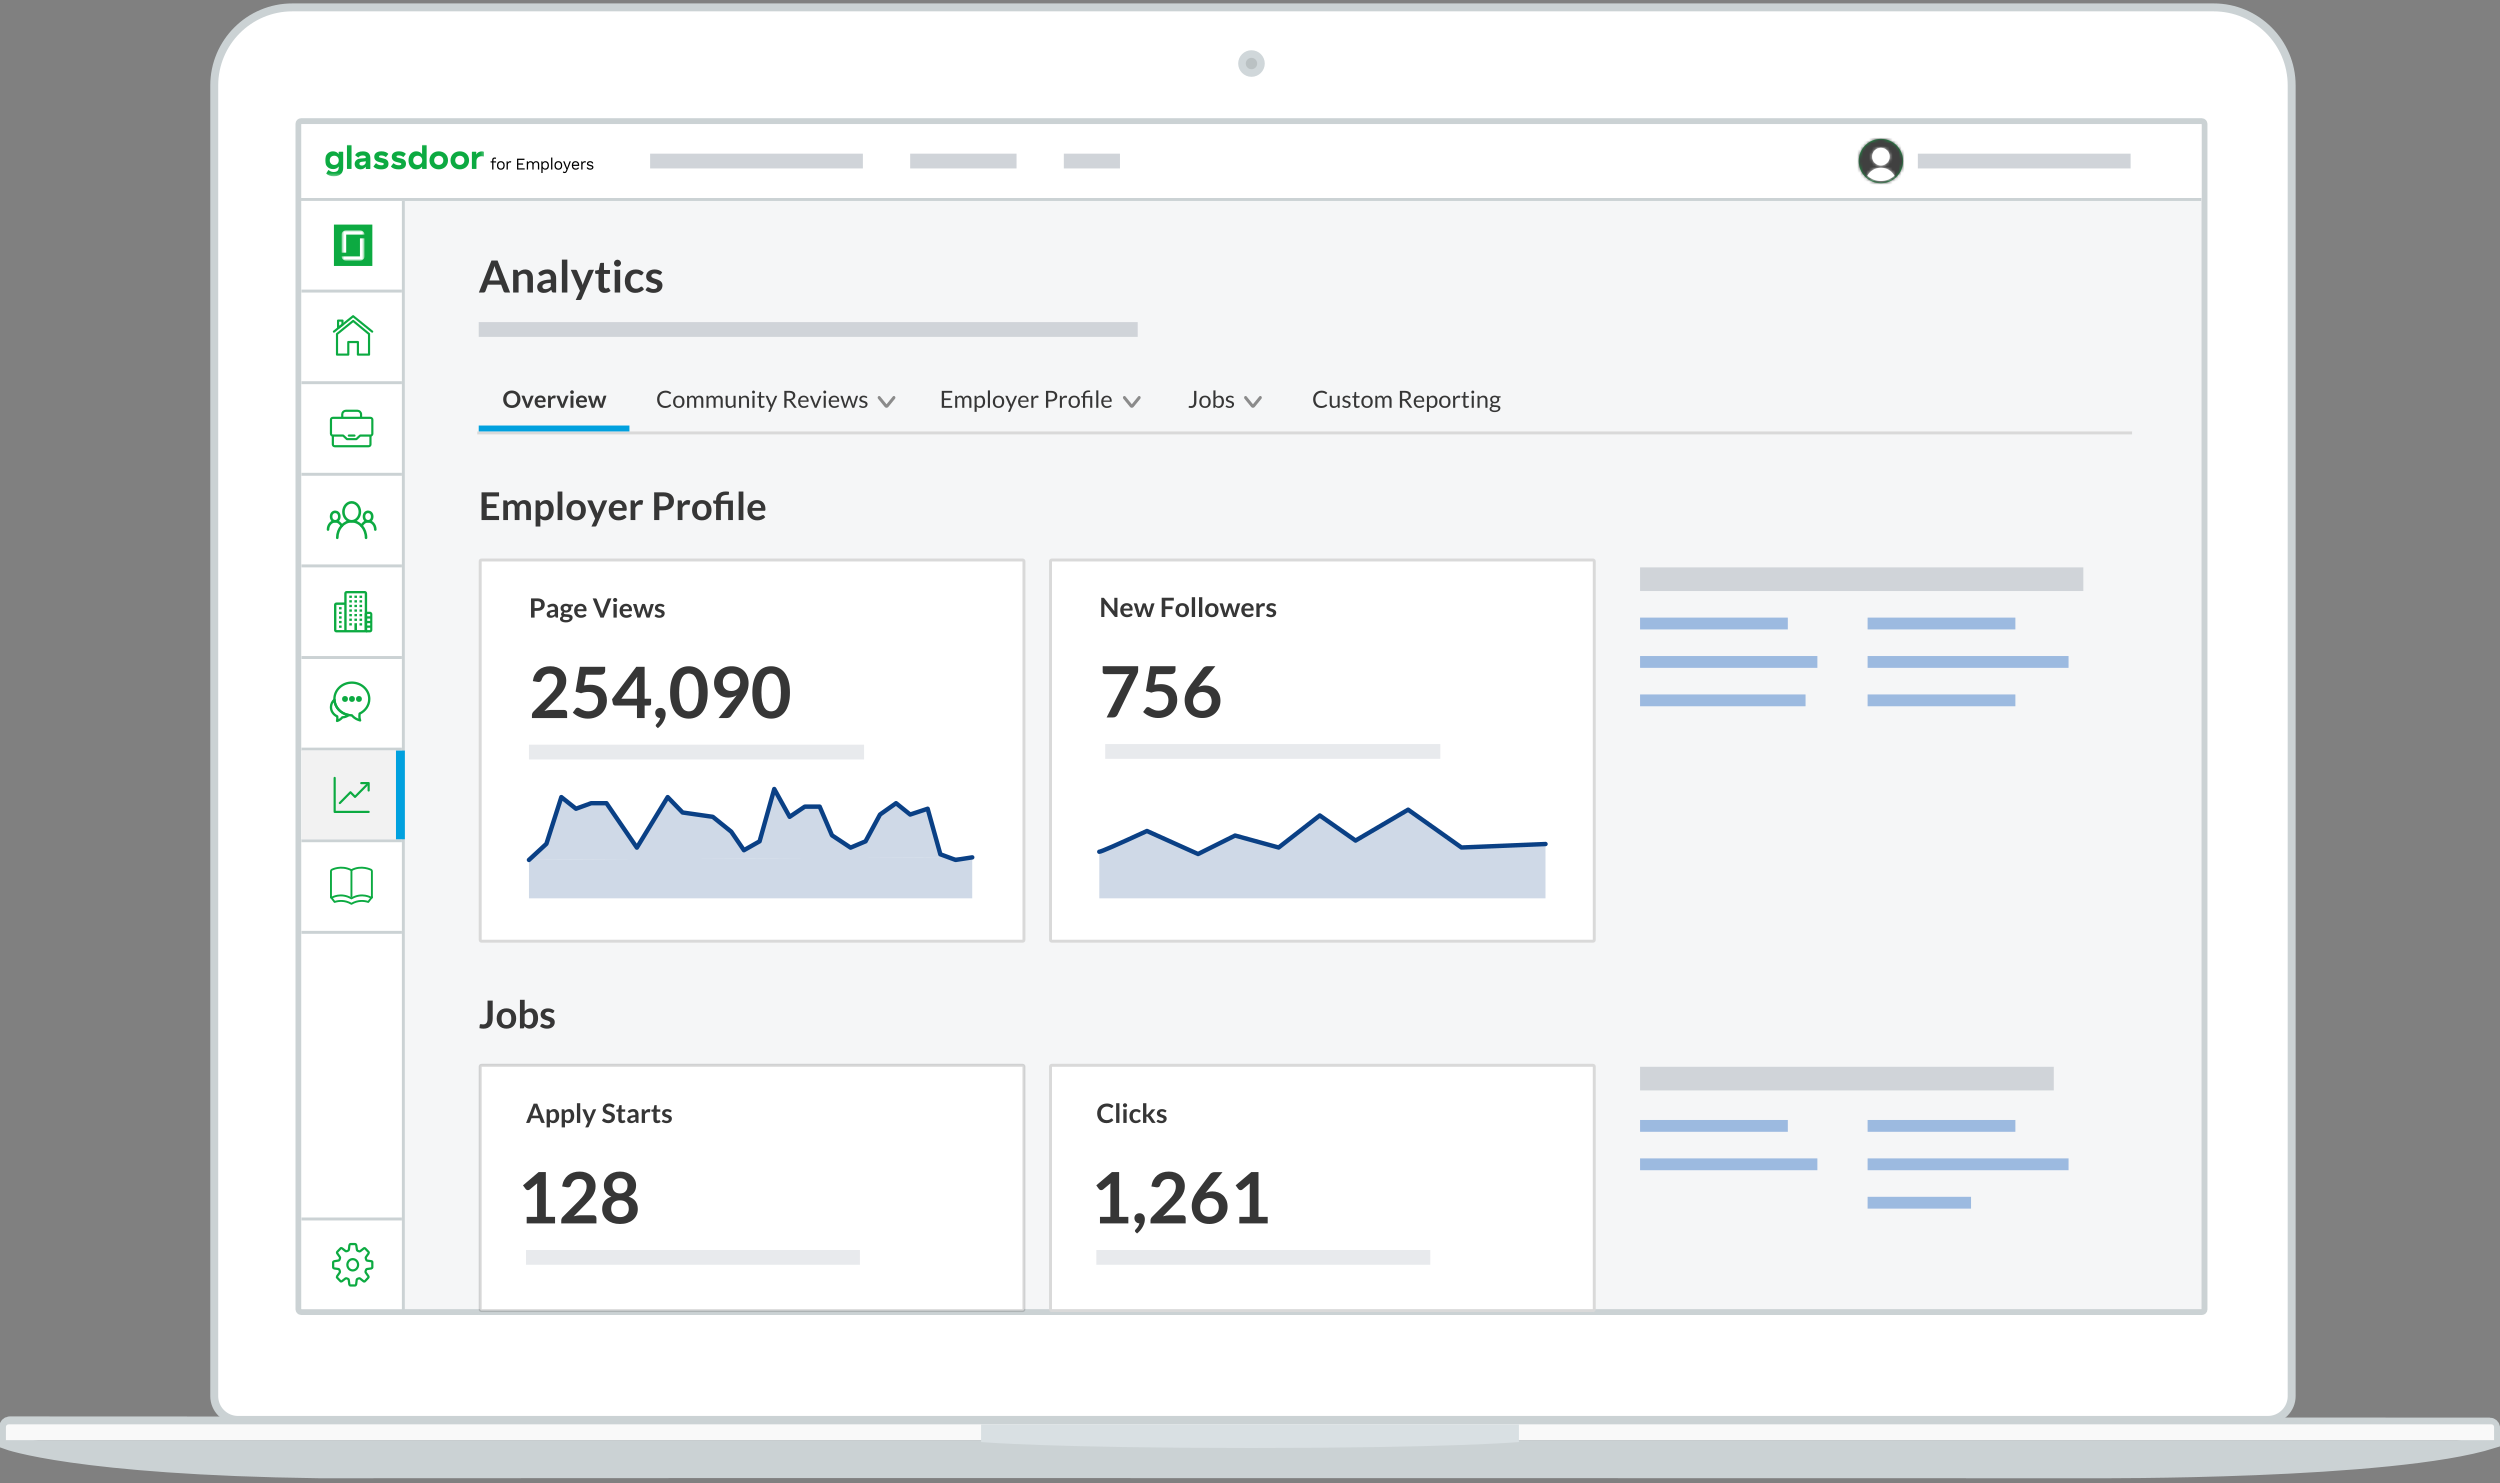 <?xml version="1.0" encoding="UTF-8"?> <svg xmlns="http://www.w3.org/2000/svg" xmlns:xlink="http://www.w3.org/1999/xlink" height="502" viewBox="0 0 846 502" width="846"><rect x="0" y="0" width="846" height="502" fill="#808080" stroke="none"/><defs><path id="a" d="m7.5 15c-4.142 0-7.5-3.358-7.5-7.5 0-4.142 3.358-7.5 7.5-7.5 4.142 0 7.5 3.358 7.5 7.5 0 4.142-3.358 7.5-7.5 7.5z"></path><path id="b" d="m12.09 12.449c-1.204 1.117-2.817 1.801-4.59 1.801s-3.385-.683-4.59-1.801c.897-1.61 2.616-2.699 4.59-2.699s3.693 1.089 4.59 2.699zm-4.59-3.449c-1.657 0-3-1.343-3-3s1.343-3 3-3 3 1.343 3 3-1.343 3-3 3z"></path><mask id="c" fill="#fff"><path d="m0 .025h53.781v10.621h-53.781z" fill="#fff" fill-rule="evenodd"></path></mask><mask id="d" fill="#fff"><use fill="#fff" fill-rule="evenodd" xlink:href="#a"></use></mask><mask id="e" fill="#fff"><use fill="#fff" fill-rule="evenodd" xlink:href="#b"></use></mask><mask id="f" fill="#fff"><path d="m2.6 1.922h7.753v10.314h-7.753z" fill="#fff" fill-rule="evenodd"></path></mask></defs><g fill="none" fill-rule="evenodd"><g transform="translate(2 2)"><path d="m183-103.938c0-4.452 3.607-8.062 8.059-8.062h443.518c14.593 0 26.423 11.834 26.423 26.421v650.158c0 14.592-11.831 26.421-26.423 26.421h-443.518c-4.451 0-8.059-3.615-8.059-8.062z" fill="#fff" stroke="#cbd2d4" stroke-width="2.687" transform="matrix(0 -1 1 0 182.5 661.5)"></path><rect fill="#f5f6f7" height="403" rx=".896" stroke="#cbd2d4" stroke-width="2" width="645" x="99" y="39"></rect><g transform="translate(0 480)"><path d="m1.342 0c-.499-0-.903.4-.903.885v4.945s23.23 8.601 105.634 9.725c82.625-.135 600.489 0 600.489 0s101.07.57 134.815-10.081v-4.173c0-.494-.403-.895-.903-.895z" stroke="#cbd2d4" stroke-width="5.373"></path><path d="m842 5.333s-8.672 10.667-188.671 10.286c-59.338-.126-144.354-.128-231.671-.075-88.347-.053-173.549-.051-232.986.075-179.999.381-188.671-10.286-188.671-10.286h421.219z" fill="#cbd2d4"></path><path d="m0 .905c0-.5.404-.905.904-.905h840.191c.499 0 .904.401.904.905v4.429h-842z" fill="#f9f9f9"></path></g></g><path d="m102 42h643v25h-643z" fill="#fff"></path><g transform="translate(110 49)"><path d="m53.781 2.455c0-.061-.047-.101-.101-.127-.122-.059-.3-.099-.655-.099-.816 0-1.539.404-1.854 1.079v-.825c0-.072-.058-.13-.13-.13h-1.223c-.072 0-.13.058-.13.13v5.561c0 .071.058.129.13.129h1.281c.072 0 .13-.058.13-.129v-2.501c0-1.117.781-1.673 1.796-1.673.237 0 .474.053.592.091.082.027.164-.04.164-.125zm-8.185 4.353c-.875 0-1.552-.617-1.552-1.548 0-.931.677-1.548 1.552-1.548.875 0 1.552.617 1.552 1.548 0 .931-.677 1.548-1.552 1.548zm0-4.598c-1.797 0-3.139 1.234-3.139 3.05 0 1.816 1.342 3.05 3.139 3.05 1.797 0 3.139-1.234 3.139-3.05 0-1.816-1.342-3.05-3.139-3.05zm-7.127 4.598c-.875 0-1.552-.617-1.552-1.548 0-.931.677-1.548 1.552-1.548.875 0 1.552.617 1.552 1.548 0 .931-.677 1.548-1.552 1.548zm0-4.598c-1.797 0-3.139 1.234-3.139 3.05 0 1.816 1.342 3.05 3.139 3.05s3.139-1.234 3.139-3.05c0-1.816-1.342-3.05-3.139-3.05zm-7.117 4.612c-.875 0-1.529-.617-1.529-1.56s.654-1.56 1.529-1.56c.864 0 1.529.594 1.529 1.56 0 .954-.665 1.56-1.529 1.56zm2.893-6.797h-1.281c-.072 0-.13.058-.13.13v3.037c-.397-.559-1.05-.99-1.961-.99-1.424 0-2.637 1.095-2.637 3.062s1.214 3.061 2.661 3.061c.852 0 1.517-.372 1.937-.966v.686c0 .071.058.129.13.129h1.281c.072 0 .13-.058.13-.129v-7.889c0-.072-.058-.13-.13-.13zm-6.857 6.386c0 1.327-.969 1.898-2.521 1.898-1.072 0-1.994-.288-2.522-.884-.041-.046-.041-.118-.003-.167l.739-.958c.049-.064.14-.065.196-.008.392.399.993.643 1.741.643.432 0 .782-.116.782-.442 0-.314-.315-.384-1.295-.594-.864-.175-1.937-.57-1.937-1.839 0-1.176.934-1.85 2.463-1.85 1.005 0 1.728.302 2.238.779.049.046.053.122.012.175l-.703.91c-.047.061-.134.064-.192.013-.345-.303-.914-.493-1.472-.493-.478 0-.747.151-.747.408 0 .291.315.361 1.354.582 1.015.221 1.867.606 1.867 1.827zm-5.923.004c0 1.327-.969 1.897-2.521 1.897-1.072 0-1.994-.288-2.522-.884-.041-.047-.041-.118-.003-.168l.739-.957c.05-.064.14-.065.196-.008.392.399.993.643 1.741.643.432 0 .782-.116.782-.442 0-.315-.315-.384-1.295-.594-.864-.175-1.937-.57-1.937-1.839 0-1.176.934-1.851 2.463-1.851 1.005 0 1.728.303 2.238.779.049.046.053.122.012.175l-.703.91c-.047.061-.134.065-.192.013-.345-.303-.914-.493-1.472-.493-.478 0-.747.151-.747.408 0 .291.315.361 1.354.582 1.015.221 1.867.605 1.867 1.827zm-7.677-.594c0 .64-.525 1.199-1.342 1.199-.537 0-.829-.245-.829-.617 0-.325.245-.57.724-.64l1.447-.174zm-1.015-3.596c-1.222 0-2.142.408-2.554 1.213-.029.057-.009.129.043.167l.933.665c.066.047.143.023.183-.047.263-.457.839-.613 1.395-.613.689 0 1.015.244 1.015.582v.093c0 .14-.082.21-.303.233l-1.599.14c-1.074.105-1.867.768-1.867 1.828 0 1.071.816 1.816 1.972 1.816.91 0 1.493-.443 1.797-.908v.662c0 .072.058.13.13.13h1.281c.071 0 .13-.058.13-.13v-3.467c0-1.618-.852-2.363-2.556-2.363zm-3.811-2.07v7.889c0 .071-.058.129-.13.129h-1.293c-.072 0-.129-.058-.129-.129v-7.892c0-.07.056-.127.127-.127h1.295c.072 0 .13.058.13.13zm-5.847 6.662c-.875 0-1.528-.617-1.528-1.56 0-.943.653-1.56 1.528-1.56.875 0 1.517.594 1.517 1.56 0 .954-.642 1.56-1.517 1.56zm2.893-4.47h-1.279c-.073 0-.131.059-.131.131v.684c-.326-.524-1.004-.955-1.902-.955-1.447 0-2.696 1.083-2.696 3.027 0 1.932 1.19 2.991 2.742 2.991.84 0 1.494-.349 1.879-.896v.372c0 .838-.409 1.502-1.715 1.501-.657 0-1.183-.217-1.646-.625-.061-.054-.154-.045-.197.026l-.58.97c-.075.125-.064.196-.017.237.596.517 1.371.836 2.498.836 2.45 0 3.174-1.361 3.174-2.863v-5.306c0-.071-.058-.129-.13-.129z" fill="#0caa41" mask="url(#c)"></path><path d="m76.918 6.591v-2.286h-.435v2.331 1.048.691h.435v-1.784zm12.058 1.681c-.211-.106-.364-.263-.462-.471l.353-.251c.062.163.169.286.321.368.152.081.331.122.538.122.214 0 .377-.039.489-.117.112-.078.168-.176.168-.296 0-.107-.053-.194-.158-.259-.104-.065-.289-.122-.554-.17-.261-.048-.468-.107-.619-.176-.152-.068-.263-.156-.332-.262-.069-.106-.104-.237-.104-.393 0-.152.043-.292.131-.418.087-.126.212-.228.375-.304.163-.076.352-.114.565-.114.29 0 .523.055.698.165.176.109.302.278.378.504l-.369.223c-.059-.178-.147-.307-.264-.385-.117-.078-.265-.117-.443-.117-.177 0-.328.041-.451.122-.124.082-.185.177-.185.285 0 .123.053.217.16.285.107.066.298.124.573.172.377.063.643.158.799.284.156.126.233.305.233.536 0 .159-.046.301-.138.426-.093.125-.225.222-.397.293-.172.07-.372.106-.6.106-.261 0-.497-.054-.707-.159zm-.706-2.684-.087.435c-.087-.048-.201-.073-.343-.073-.116 0-.229.034-.34.103s-.201.173-.272.313c-.071.139-.106.307-.106.504v1.505h-.435v-2.787h.353l.06.457c.152-.342.442-.513.869-.513.131 0 .23.019.299.056zm-4.068.552c-.147.145-.236.35-.269.613h1.647c-.029-.26-.112-.464-.25-.611-.137-.147-.321-.22-.549-.22-.239 0-.432.072-.579.217zm1.774 1.009h-2.049c.026.283.117.502.275.658.157.156.361.234.611.234.199 0 .365-.035.497-.105.132-.071.222-.173.269-.307l.364.195c-.109.197-.254.348-.435.452-.181.103-.413.156-.696.156-.409 0-.731-.129-.964-.385-.234-.256-.351-.611-.351-1.065 0-.454.112-.809.335-1.065.223-.257.539-.385.948-.385.254 0 .473.057.658.173.185.116.324.272.419.468.094.197.141.418.141.664 0 .104-.008.209-.022.312zm-4.059 1.695c-.105.267-.223.457-.353.566-.131.11-.299.164-.505.164-.138 0-.253-.019-.345-.055-.093-.038-.177-.097-.253-.179l.152-.379c.105.148.252.223.44.223.105 0 .199-.033.28-.098.082-.065.153-.183.215-.354l.141-.362-1.136-2.782h.495l.68 1.817.168.496.196-.552.636-1.761h.468zm-3.62-2.643c-.156.189-.234.45-.234.781 0 .331.078.591.234.781.156.189.371.284.647.284.275 0 .491-.095.647-.284.156-.19.233-.45.233-.781 0-.331-.078-.591-.233-.781-.156-.189-.372-.284-.647-.284-.276 0-.491.095-.647.284zm1.611-.284c.234.256.351.611.351 1.065 0 .454-.117.808-.351 1.065-.234.257-.555.385-.965.385s-.731-.129-.965-.385c-.233-.256-.351-.611-.351-1.065 0-.454.117-.809.351-1.065.233-.257.555-.385.965-.385s.731.128.965.385zm-4.806 1.837c.152-.191.228-.449.228-.772 0-.323-.076-.581-.228-.772-.152-.191-.361-.287-.625-.287-.261 0-.468.093-.622.279-.154.186-.231.435-.231.747v.068c0 .312.077.561.231.747.154.186.361.278.622.278.264 0 .473-.095.625-.287zm.329-1.834c.223.258.334.612.334 1.062 0 .449-.111.803-.334 1.062-.223.258-.524.388-.905.388-.199 0-.378-.045-.536-.134-.157-.09-.28-.208-.367-.357v1.606h-.435v-3.958h.381l.027.485c.08-.164.202-.295.367-.393.165-.098.352-.148.563-.148.381 0 .682.129.905.388zm-3.499-.273c.157.076.285.194.383.354.098.16.147.357.147.591v1.784h-.435v-1.739c0-.241-.059-.421-.177-.538-.118-.118-.273-.176-.465-.176-.145 0-.278.037-.399.109-.121.073-.22.179-.293.318-.074.14-.112.305-.112.499v1.527h-.435v-1.739c0-.241-.059-.421-.177-.538-.118-.118-.272-.176-.464-.176-.131 0-.257.034-.38.103-.123.069-.225.176-.305.321-.08.145-.12.325-.12.54v1.489h-.435v-2.787h.38l.027.435c.094-.163.219-.286.372-.368.154-.081.32-.122.497-.122.199 0 .383.046.552.139.169.093.296.229.383.407.08-.179.21-.314.392-.407.181-.093.365-.139.554-.139.181 0 .351.038.508.114zm-4.372 2.311v.418h-2.598v-3.68h2.517v.418h-2.082v1.188h1.62v.418h-1.62v1.237zm-4.555-2.369-.087.435c-.087-.048-.201-.073-.342-.073-.116 0-.229.034-.34.103-.11.069-.201.173-.271.313-.071.139-.106.307-.106.504v1.505h-.435v-2.787h.353l.06.457c.152-.342.442-.513.87-.513.131 0 .23.019.299.056zm-4.169.613c-.156.189-.234.45-.234.781 0 .331.078.591.234.781.156.189.371.284.647.284.276 0 .491-.095.647-.284.156-.19.234-.45.234-.781 0-.331-.078-.591-.234-.781-.156-.189-.371-.284-.647-.284-.276 0-.491.095-.647.284zm1.612-.284c.234.256.351.611.351 1.065 0 .454-.117.808-.351 1.065-.234.257-.556.385-.965.385-.41 0-.731-.129-.965-.385-.233-.256-.351-.611-.351-1.065 0-.454.117-.809.351-1.065.233-.257.555-.385.965-.385.409 0 .731.128.965.385zm-3.47-.329h.908v.384h-.908v2.403h-.435v-2.403h-.544v-.384h.544v-.468c0-.257.076-.461.228-.614.152-.152.373-.228.663-.228.098 0 .188.011.269.034.081.022.145.054.193.095l-.114.362c-.087-.056-.19-.083-.31-.083-.329 0-.494.159-.494.479z" fill="#000"></path></g><path d="m220 52h72v5h-72z" fill="#d0d4d9"></path><path d="m308 52h36v5h-36z" fill="#d0d4d9"></path><g transform="translate(629 47)"><path d="m20 5h72v5h-72z" fill="#d0d4d9"></path><use fill="#0caa41" fill-rule="nonzero" xlink:href="#a"></use><path d="m-1.5-1.5h18v18h-18z" fill="#404040" mask="url(#d)"></path><g fill="#fff"><use fill-rule="nonzero" xlink:href="#b"></use><g mask="url(#e)"><path d="m0 0h17.98v17.98h-17.98z" transform="translate(-1.5 -1.5)"></path></g></g></g><path d="m360 52h19v5h-19z" fill="#d0d4d9"></path><path d="m102.375 67.5h642" stroke="#cbd2d4" stroke-linecap="square"></path><g transform="translate(102 68)"><path d="m0 0h35v375h-35z" fill="#fff"></path><path d="m0 30.5h34m-34 31h34m-34 31h34m-34 31h34m-34 31h34m-34 31h34m-34 31h34m-34 31h34m-34 97h34" stroke="#cbd2d4"></path><g transform="translate(11 8)"><path d="m0 0h13v14h-13z" fill="#0caa41"></path><g fill="#fff" mask="url(#f)"><g transform="translate(2.6 1.922)"><path d="m6.203 8.841h-6.203c0 .814.694 1.474 1.55 1.474h4.652c.856 0 1.55-.66 1.55-1.474v-6.051c0-.029-.025-.054-.056-.054h-1.438c-.031 0-.056.024-.056.054z"></path><path d="m6.203 0c.856 0 1.55.66 1.55 1.474h-6.203v6.051c0 .03-.025.054-.056.054h-1.438c-.031 0-.057-.024-.057-.054v-6.051c0-.814.694-1.474 1.55-1.474z"></path></g></g></g><g stroke="#0caa41"><g stroke-linecap="round" stroke-linejoin="round" stroke-width=".729" transform="translate(11 39)"><path d="m0 5.22 6.496-5.22 6.453 5.22"></path><path d="m6.517 1.6-5.472 4.426v6.974h3.813v-4.258h3.258v4.258h3.765v-6.974zm-5.114 2.37v-2.479h1.494l-.007 1.399z"></path></g><g stroke-linejoin="round" stroke-width=".738" transform="translate(10 71)"><path d="m.636 8.4v2.99c0 .338.29.611.632.611h11.464c.168 0.0.329-.064.448-.178.119-.115.185-.27.184-.432v-2.99"></path><path d="m14 3.019c-.001-.34-.285-.616-.638-.62h-12.724c-.17 0-.333.065-.453.182s-.186.274-.185.438v4.761c0 .342.285.62.638.62h3.498l1.273 1.2h3.181l1.273-1.2h3.499c.17-0.0.333-.066.452-.182.12-.116.186-.274.185-.438zm-7.954 5.38h1.909z" stroke-linecap="round"></path><path d="m10.181 2.4v-1.2c0-.663-.564-1.2-1.241-1.2h-3.88c-.686 0-1.242.532-1.242 1.2v1.2"></path></g><g stroke-width=".878" transform="translate(9 102)"><g transform="translate(3.13)"><path d="m9.74 12c0-3.093-2.18-5.6-4.87-5.6-2.689 0-4.869 2.507-4.869 5.6" stroke-linecap="round"></path><ellipse cx="4.869" cy="3.2" rx="2.782" ry="3.2"></ellipse></g><g transform="translate(0 3.2)"><path d="m4.62 4.765c-.4-.951-1.25-1.56-2.186-1.565-1.345 0-2.435 1.254-2.435 2.8" stroke-linecap="round"></path><ellipse cx="2.435" cy="1.6" rx="1.391" ry="1.6"></ellipse></g><g transform="matrix(-1 0 0 1 16 3.2)"><path d="m4.62 4.765c-.4-.951-1.25-1.56-2.186-1.565-1.345 0-2.435 1.254-2.435 2.8" stroke-linecap="round"></path><ellipse cx="2.435" cy="1.6" rx="1.391" ry="1.6"></ellipse></g></g></g><g transform="translate(11 132)"><path d="m3.9 13.611v-8.944c0-.215-.194-.389-.433-.389h-2.6c-.239 0-.433.174-.433.389v8.556c0 .215.194.389.433.389zm0 0h6.933v-12.833c0-.215-.194-.389-.433-.389h-6.067c-.239 0-.433.174-.433.389z" stroke="#0caa41" stroke-width=".802"></path><g fill-rule="nonzero"><rect fill="#0caa41" height="7" rx=".802" width="2.6" x="10.4" y="7"></rect><path d="m1.733 5.444h.867v.778h-.867zm3.467-3.889h.867v.778h-.867zm0 1.556h.867v.778h-.867zm0 1.556h.867v.778h-.867zm0 1.556h.867v.778h-.867zm0 1.556h.867v.778h-.867zm0 1.556h.867v.778h-.867zm0 1.556h.867v.778h-.867zm1.733-9.333h.867v.778h-.867zm0 1.556h.867v.778h-.867zm0 1.556h.867v.778h-.867zm0 1.556h.867v.778h-.867zm0 1.556h.867v.778h-.867zm0 1.556h.867v.778h-.867zm0 1.556h.867v2.333h-.867zm1.733-9.333h.867v.778h-.867zm0 1.556h.867v.778h-.867zm0 1.556h.867v.778h-.867zm0 1.556h.867v.778h-.867zm0 1.556h.867v.778h-.867zm0 1.556h.867v.778h-.867zm0 1.556h.867v.778h-.867zm-6.933-3.889h.867v.778h-.867zm0 1.556h.867v.778h-.867zm0 1.556h.867v.778h-.867zm0 1.556h.867v.778h-.867z" fill="#0caa41"></path><path d="m11.267 7.778h1v.778h-1zm0 1.556h1v.778h-1zm0 1.556h1v.778h-1zm0 1.556h1v.778h-1z" fill="#fff"></path></g></g><g stroke="#0caa41" stroke-linecap="round" stroke-linejoin="round" stroke-width=".647" transform="translate(10 225)"><path d="m6.925 11.018c-3.613-2.134-6.671-.238-6.671-.238-.14.075-.254.003-.254-.167v-8.846c0-.168.117-.362.271-.432 0 0 3.114-1.701 6.654.129 3.312-1.83 6.65-.123 6.65-.123.16.081.265.244.274.427v8.846c0 .168-.115.239-.266.161 0 0-3.046-1.89-6.658.244z"></path><path d="m13.849 10.611-1.231 1.605c-.804-.257-1.646-.372-2.488-.338-.977.042-2.076.302-3.205.969-1.128-.666-2.227-.926-3.205-.969-.842-.033-1.684.081-2.488.339l-1.231-1.605m6.925-9.047v8.843"></path></g><g transform="translate(10 163)"><path d="m1.184 5.758c.112 2.614 2.158 4.761 4.832 5.216-.6.46-1.357.747-2.185.777v.003s-.59.865-1.768 1.21c.13-.458.145-1.051.045-1.541-1.247-.555-2.109-1.745-2.109-3.126 0-1.004.456-1.907 1.184-2.539z" stroke="#0caa41" stroke-linecap="round" stroke-linejoin="round" stroke-width=".794"></path><g transform="translate(1.045)"><path d="m8.655 10.479c-.109.813-.121 1.485.162 2.312-1.916-.518-2.8-1.728-2.8-1.728-3.255 0-5.895-2.477-5.895-5.532s2.64-5.531 5.896-5.531c3.255 0 5.894 2.476 5.894 5.531 0 2.165-1.325 4.04-3.257 4.949z" stroke="#0caa41" stroke-linecap="round" stroke-linejoin="round" stroke-width=".794"></path><g fill="#0caa41" fill-rule="nonzero"><ellipse cx="3.705" cy="5.531" rx="1" ry="1"></ellipse><ellipse cx="8.42" cy="5.531" rx="1" ry="1"></ellipse><ellipse cx="6.062" cy="5.531" rx="1" ry="1"></ellipse></g></g></g><path d="m13.723 5.802-1.464-.202c-.155-.04-.27-.122-.309-.284-.038-.163-.116-.284-.154-.446-.077-.122-.038-.284.038-.446l.886-1.258c.116-.163.116-.406-.038-.528l-1.079-1.136c-.13-.153-.35-.171-.501-.041l-1.194.933c-.124.095-.287.111-.424.04-.116-.081-.27-.121-.424-.162-.155-.04-.231-.163-.27-.325l-.231-1.582c-.038-.203-.192-.366-.385-.366h-1.541c-.192 0-.346.163-.385.366l-.192 1.542c-.038.163-.116.284-.27.325-.155.04-.27.121-.424.162-.116.082-.27.04-.424-.04l-1.194-.933c-.155-.121-.386-.121-.501.04l-1.08 1.137c-.145.136-.162.369-.038.527l.886 1.258c.09.13.105.301.039.446-.077.121-.116.284-.155.446-.038.162-.154.243-.308.284l-1.503.243c-.192.04-.346.202-.346.406v1.623c0 .202.155.366.346.405l1.465.203c.155.04.27.122.308.284.039.163.116.285.155.446.077.122.038.285-.039.446l-.886 1.258c-.116.162-.116.405.039.527l1.079 1.136c.155.163.346.163.501.041l1.194-.933c.123-.095.286-.11.424-.04.116.081.27.121.424.162.154.041.231.163.27.325l.192 1.542c.038.203.193.366.385.366h1.541c.192 0 .346-.163.385-.366l.192-1.542c.039-.163.116-.284.27-.325.155-.04.27-.121.424-.162.116-.082.27-.04.424.04l1.194.933c.155.121.385.121.501-.04l1.079-1.136c.145-.136.163-.369.039-.527l-.886-1.258c-.09-.13-.105-.301-.039-.446.077-.121.116-.284.155-.446.038-.162.154-.243.308-.284l1.464-.202c.193-.041.347-.204.347-.406v-1.623c.038-.203-.077-.366-.27-.406zm-6.355 3.108c.999 0 1.809-.855 1.809-1.909s-.81-1.909-1.809-1.909c-.999 0-1.809.855-1.809 1.909s.81 1.909 1.809 1.909z" stroke="#0caa41" stroke-linecap="round" stroke-linejoin="round" stroke-width=".76" transform="translate(10 353)"></path><path d="m0 186h32v30h-32z" fill="#f2f2f2"></path><g transform="translate(9 193)"><path d="m0 0h16v16h-16z"></path><g stroke="#0caa41" stroke-linecap="round" stroke-linejoin="round" stroke-width=".738" transform="translate(2 2)"><path d="m.25.25v11.5h11.5m-2.5-9.75h2.5v2.5"></path><path d="m2 8.75 3.597-3.646 1.542 1.563 4.111-4.167"></path></g></g><path d="m34.5.5v374.5" stroke="#cbd2d4" stroke-linecap="square"></path><path d="m32 186h3v30h-3z" fill="#00a1df"></path></g><path d="m172.627 99h-1.56c-.175 0-.319-.044-.431-.131s-.194-.196-.244-.326l-.81-2.212h-4.492l-.81 2.212c-.04.115-.119.22-.236.315s-.261.142-.431.142h-1.567l4.26-10.845h2.062zm-7.02-4.095h3.458l-1.32-3.607c-.06-.16-.126-.349-.199-.566s-.144-.454-.214-.709c-.07.255-.139.492-.206.713s-.134.412-.199.578zm8.033 4.095v-7.695h1.133c.24 0 .398.112.472.338l.128.608c.155-.16.319-.305.491-.435.173-.13.355-.242.547-.338s.399-.167.619-.217c.22-.05.46-.075.72-.075.42 0 .792.071 1.117.214s.596.342.814.6.382.565.495.922.169.751.169 1.181v4.897h-1.853v-4.897c0-.47-.109-.834-.326-1.091s-.544-.386-.979-.386c-.32 0-.62.072-.9.217s-.545.343-.795.593v5.565zm14.557 0h-.833c-.175 0-.312-.026-.412-.079s-.175-.159-.225-.319l-.165-.547c-.195.175-.386.329-.574.461s-.381.244-.581.334-.412.157-.637.203-.475.068-.75.068c-.325 0-.625-.044-.9-.131s-.511-.219-.709-.394-.351-.392-.461-.652-.165-.562-.165-.907c0-.29.076-.576.229-.859s.406-.537.761-.765.827-.416 1.417-.566 1.322-.235 2.197-.255v-.45c0-.515-.109-.896-.326-1.144s-.534-.371-.949-.371c-.3 0-.55.035-.75.105-.2.07-.374.149-.521.236s-.284.166-.409.236-.262.105-.412.105c-.125 0-.233-.032-.323-.098s-.163-.145-.217-.24l-.338-.593c.885-.81 1.952-1.215 3.203-1.215.45 0 .851.074 1.204.221s.651.352.896.615.431.576.559.941.191.765.191 1.2zm-3.6-1.155c.19 0 .365-.017.525-.052s.311-.087.454-.158c.143-.07.28-.156.412-.259s.266-.224.401-.364v-1.298c-.54.025-.991.071-1.354.139s-.654.154-.874.259-.376.227-.469.367-.139.292-.139.458c0 .325.096.557.289.698s.444.21.754.21zm7.395-9.99v11.145h-1.853v-11.145zm4.822 13.26c-.055.13-.126.229-.214.296s-.221.101-.401.101h-1.38l1.44-3.083-3.112-7.125h1.62c.15 0 .265.035.345.105.08.07.14.15.18.24l1.643 3.99c.055.13.102.265.142.405s.075.28.105.42c.04-.145.084-.285.131-.42s.099-.272.154-.412l1.545-3.982c.04-.1.106-.182.199-.247s.196-.098.311-.098h1.485zm7.8-1.995c-.665 0-1.177-.189-1.538-.566s-.54-.899-.54-1.564v-4.298h-.78c-.1 0-.186-.032-.259-.098s-.109-.162-.109-.292v-.735l1.238-.203.39-2.1c.02-.1.066-.177.139-.233s.164-.083.274-.083h.96v2.422h2.025v1.32h-2.025v4.17c0 .24.06.427.18.562s.28.203.48.203c.115 0 .211-.014.289-.041s.145-.056.203-.086.109-.059.154-.086.09-.041.135-.041c.055 0 .1.014.135.041s.072.069.113.124l.555.9c-.27.225-.58.395-.93.51s-.712.172-1.087.172zm5.25-7.815v7.695h-1.853v-7.695zm.278-2.243c0 .16-.033.31-.098.45s-.151.262-.259.367-.234.189-.379.251-.3.094-.465.094c-.16 0-.311-.031-.454-.094s-.266-.146-.371-.251-.189-.227-.251-.367-.094-.29-.094-.45c0-.165.031-.32.094-.465s.146-.27.251-.375.229-.189.371-.251.294-.094.454-.094c.165 0 .32.031.465.094s.271.146.379.251.194.23.259.375.098.3.098.465zm7.223 3.87c-.055.07-.109.125-.161.165s-.129.06-.229.06c-.095 0-.188-.029-.278-.086s-.197-.122-.323-.195-.274-.137-.446-.195-.386-.086-.641-.086c-.325 0-.61.059-.855.176s-.449.286-.611.506-.284.486-.364.799-.12.666-.12 1.061c0 .41.044.775.131 1.095s.214.589.379.806.365.382.6.495.5.169.795.169.534-.036.716-.109.336-.152.461-.24.234-.167.326-.24.196-.109.311-.109c.15 0 .263.057.338.172l.532.675c-.205.24-.427.441-.667.604s-.489.292-.746.39-.524.166-.799.206c-.275.04-.547.06-.818.06-.475 0-.922-.089-1.343-.266s-.786-.436-1.099-.776-.56-.756-.743-1.249-.274-1.054-.274-1.684c0-.565.081-1.089.244-1.571s.401-.9.716-1.252.705-.629 1.17-.829c.465-.2 1-.3 1.605-.3.575 0 1.079.092 1.511.278s.821.45 1.166.795zm6.315-.128c-.05.08-.102.136-.158.169s-.125.049-.21.049c-.09 0-.186-.025-.289-.075-.103-.05-.221-.106-.356-.169s-.289-.119-.461-.169-.376-.075-.611-.075c-.365 0-.652.077-.863.233s-.315.357-.315.608c0 .165.054.304.161.416s.25.211.427.296.379.161.604.229.455.141.69.221.465.171.69.274.426.232.604.39.32.346.427.566.161.485.161.795c0 .37-.067.711-.203 1.024s-.332.582-.593.81-.581.405-.964.532-.821.191-1.316.191c-.265 0-.524-.024-.776-.071s-.495-.114-.728-.199-.447-.185-.645-.3-.371-.24-.521-.375l.427-.705c.055-.085.12-.15.195-.195s.17-.068.285-.068.224.032.326.098.221.135.356.21.294.145.476.21.414.098.694.098c.22 0 .409-.026.566-.079s.287-.121.39-.206.177-.184.225-.296.071-.229.071-.349c0-.18-.054-.327-.161-.443s-.25-.215-.427-.3-.38-.161-.608-.229-.46-.141-.698-.221-.47-.174-.698-.281-.43-.244-.608-.409-.32-.367-.427-.608-.161-.53-.161-.87c0-.315.062-.615.188-.9s.309-.534.551-.746.545-.382.907-.51.781-.191 1.256-.191c.53 0 1.012.087 1.448.263s.797.405 1.087.69z" fill="#363636" fill-rule="nonzero"></path><path d="m162 109h223v5h-223z" fill="#d0d4d9"></path><path d="m162 146.5h559" stroke="#d9d9d9" stroke-linecap="square"></path><path d="m162 144h51v2h-51z" fill="#00a1df" transform="matrix(1 0 0 -1 0 290)"></path><path d="m176.132 135.108c0 .424-.071.817-.212 1.178s-.34.674-.596.938-.564.47-.924.618-.759.222-1.196.222-.837-.074-1.198-.222-.671-.354-.928-.618-.457-.577-.598-.938-.212-.754-.212-1.178.071-.817.212-1.178.341-.674.598-.938.567-.47.928-.618.761-.222 1.198-.222.836.075 1.196.224.668.355.924.618.455.575.596.936.212.754.212 1.178zm-1.104 0c0-.317-.042-.602-.126-.854s-.205-.466-.362-.642-.349-.311-.574-.404-.479-.14-.762-.14-.537.047-.764.14-.419.228-.578.404-.281.39-.366.642-.128.537-.128.854.043.602.128.854.207.465.366.64.351.309.578.402.481.14.764.14.537-.047.762-.14.417-.227.574-.402.278-.388.362-.64.126-.537.126-.854zm3.952 2.892h-.896l-1.632-4.104h.82c.072 0 .133.017.182.052s.083.079.102.132l.792 2.192c.045.128.083.253.114.376s.058.245.082.368c.024-.123.051-.245.082-.368s.07-.248.118-.376l.812-2.192c.019-.053.052-.097.1-.132s.105-.052.172-.052h.78zm3.908-4.168c.259 0 .497.041.714.124s.405.203.562.362.28.353.368.584.132.494.132.79c0 .075-.003.137-.01.186s-.019.088-.036.116-.041.048-.07.06-.067.018-.112.018h-2.536c.029.421.143.731.34.928s.459.296.784.296c.16 0 .298-.019.414-.056s.217-.079.304-.124.163-.087.228-.124.129-.056.19-.056c.04 0 .075.008.104.024s.055.039.076.068l.288.36c-.109.128-.232.235-.368.322s-.278.156-.426.208-.299.089-.452.11-.302.032-.446.032c-.285 0-.551-.047-.796-.142s-.459-.235-.64-.42-.324-.415-.428-.688-.156-.59-.156-.95c0-.28.045-.543.136-.79s.221-.461.39-.644.376-.327.62-.434.519-.16.826-.16zm.02.708c-.288 0-.513.081-.676.244s-.267.393-.312.692h1.856c0-.128-.017-.249-.052-.362s-.088-.213-.16-.298-.163-.153-.272-.202-.237-.074-.384-.074zm2.56 3.46v-4.104h.58c.101 0 .172.019.212.056s.067.101.08.192l.06.496c.147-.253.319-.453.516-.6s.419-.22.664-.22c.203 0 .371.047.504.14l-.128.74c-.008.048-.025.082-.052.102s-.063.03-.108.03c-.04 0-.095-.009-.164-.028s-.161-.028-.276-.028c-.205 0-.381.057-.528.17s-.271.279-.372.498v2.556zm5.324 0h-.896l-1.632-4.104h.82c.072 0 .133.017.182.052s.083.079.102.132l.792 2.192c.045.128.083.253.114.376s.058.245.082.368c.024-.123.051-.245.082-.368s.07-.248.118-.376l.812-2.192c.019-.053.052-.097.1-.132s.105-.052.172-.052h.78zm3.264-4.104v4.104h-.988v-4.104zm.148-1.196c0 .085-.017.165-.052.24s-.081.14-.138.196-.125.101-.202.134c-.077.033-.16.05-.248.05-.085 0-.166-.017-.242-.05-.076-.033-.142-.078-.198-.134s-.101-.121-.134-.196-.05-.155-.05-.24c0-.088.017-.171.05-.248s.078-.144.134-.2.122-.101.198-.134c.076-.033.157-.05.242-.05.088 0 .171.017.248.05.077.033.145.078.202.134s.103.123.138.2.052.16.052.248zm2.664 1.132c.259 0 .497.041.714.124s.405.203.562.362.28.353.368.584.132.494.132.79c0 .075-.003.137-.01.186s-.019.088-.036.116-.041.048-.07.06-.067.018-.112.018h-2.536c.029.421.143.731.34.928s.459.296.784.296c.16 0 .298-.019.414-.056s.217-.079.304-.124.163-.087.228-.124.129-.056.19-.056c.04 0 .075.008.104.024s.055.039.076.068l.288.36c-.109.128-.232.235-.368.322s-.278.156-.426.208-.299.089-.452.11-.302.032-.446.032c-.285 0-.551-.047-.796-.142s-.459-.235-.64-.42-.324-.415-.428-.688-.156-.59-.156-.95c0-.28.045-.543.136-.79s.221-.461.39-.644.376-.327.62-.434.519-.16.826-.16zm.02.708c-.288 0-.513.081-.676.244s-.267.393-.312.692h1.856c0-.128-.017-.249-.052-.362s-.088-.213-.16-.298-.163-.153-.272-.202-.237-.074-.384-.074zm2.06-.644h.784c.075 0 .137.017.188.052s.083.079.096.132l.588 2.192c.032.12.058.237.078.352s.039.229.058.344c.029-.115.061-.229.094-.344.033-.115.069-.232.106-.352l.68-2.2c.016-.053.048-.097.096-.132s.104-.052.168-.052h.436c.072 0 .132.017.18.052s.08.079.096.132l.672 2.24c.035.115.066.226.094.334s.055.217.082.326c.019-.115.039-.229.062-.344s.051-.233.086-.356l.608-2.192c.013-.053.045-.097.096-.132s.109-.052.176-.052h.748l-1.3 4.104h-.796c-.085 0-.147-.059-.184-.176l-.74-2.372c-.024-.077-.046-.155-.066-.234s-.037-.157-.05-.234c-.016.08-.033.159-.052.238s-.04.158-.064.238l-.748 2.364c-.037.117-.109.176-.216.176h-.756zm123.28-1.628v.632h-2.752v1.904h2.228v.608h-2.228v1.956h2.752v.632h-3.532v-5.732zm3.854 2.455c.056-.145.129-.27.22-.375.092-.107.195-.195.31-.264s.237-.12.366-.152.261-.048.394-.048c.213 0 .403.034.57.102s.308.167.424.298.205.291.266.482.092.409.092.654v2.58h-.712v-2.58c0-.317-.069-.558-.208-.722s-.34-.246-.604-.246c-.117 0-.229.021-.334.062s-.198.102-.278.182-.143.181-.19.302-.07.262-.07.422v2.58h-.712v-2.58c0-.325-.065-.568-.196-.728s-.321-.24-.572-.24c-.176 0-.339.047-.49.142s-.289.223-.414.386v3.02h-.712v-4.052h.424c.101 0 .165.049.192.148l.052.416c.149-.184.317-.335.502-.452s.401-.176.646-.176c.275 0 .497.076.666.228.169.152.291.357.366.616zm3.718 4.649v-5.424h.424c.101 0 .165.049.192.148l.06.48c.173-.211.371-.38.594-.508s.479-.192.77-.192c.232 0 .443.045.632.134s.351.221.484.396.236.391.308.65.108.556.108.892c0 .299-.04.577-.12.834s-.195.48-.344.668-.333.336-.55.444-.462.162-.734.162c-.251 0-.465-.041-.642-.124s-.334-.2-.47-.352v1.792zm1.804-4.92c-.232 0-.435.053-.61.16s-.335.257-.482.452v1.96c.131.176.274.3.43.372s.33.108.522.108c.376 0 .665-.135.868-.404s.304-.653.304-1.152c0-.264-.023-.491-.07-.68s-.114-.345-.202-.466-.196-.21-.324-.266-.273-.084-.436-.084zm3.404-2.344v5.892h-.712v-5.892zm2.896 1.776c.296 0 .563.049.802.148s.441.239.608.42.295.401.384.658.134.545.134.862c0 .32-.045.608-.134.864s-.217.475-.384.656-.369.321-.608.418-.506.146-.802.146-.563-.049-.802-.146-.442-.237-.61-.418-.297-.4-.388-.656-.136-.544-.136-.864c0-.317.045-.605.136-.862s.22-.477.388-.658.371-.321.61-.42.506-.148.802-.148zm0 3.616c.4 0 .699-.134.896-.402s.296-.642.296-1.122c0-.483-.099-.859-.296-1.128s-.496-.404-.896-.404c-.203 0-.379.035-.528.104s-.274.169-.374.3c-.1.131-.175.291-.224.482s-.074.406-.074.646.025.455.074.644.124.349.224.478c.1.129.225.229.374.298s.325.104.528.104zm3.996 1.696c-.024.053-.054.096-.09.128s-.091.048-.166.048h-.528l.74-1.608-1.672-3.816h.616c.061 0 .109.015.144.046s.06.065.076.102l1.084 2.552c.024.059.045.117.062.176s.033.119.046.18c.019-.061.037-.121.056-.18s.04-.119.064-.18l1.052-2.548c.016-.043.043-.078.082-.106s.081-.042.126-.042h.568zm4.512-5.312c.243 0 .467.041.672.122s.383.199.532.352.266.343.35.568.126.482.126.77c0 .112-.012.187-.036.224s-.069.056-.136.056h-2.696c.005.256.04.479.104.668s.152.347.264.474.245.221.4.284.328.094.52.094c.179 0 .333-.021.462-.062s.241-.086.334-.134.171-.093.234-.134.117-.062.162-.062c.059 0 .104.023.136.068l.2.26c-.088.107-.193.199-.316.278s-.254.143-.394.194-.285.089-.434.114-.297.038-.444.038c-.28 0-.538-.047-.774-.142s-.44-.233-.612-.416-.306-.409-.402-.678-.144-.579-.144-.928c0-.283.043-.547.13-.792s.211-.458.374-.638.361-.321.596-.424.499-.154.792-.154zm.016.524c-.344 0-.615.099-.812.298s-.32.474-.368.826h2.204c0-.165-.023-.317-.068-.454s-.112-.256-.2-.356-.195-.177-.322-.232-.271-.082-.434-.082zm2.572 3.592v-4.052h.408c.077 0 .131.015.16.044s.049.08.06.152l.048.632c.139-.283.31-.503.514-.662s.443-.238.718-.238c.112 0 .213.013.304.038s.175.061.252.106l-.092.532c-.019.067-.06.1-.124.1-.037 0-.095-.013-.172-.038s-.185-.038-.324-.038c-.248 0-.455.072-.622.216s-.306.353-.418.628v2.58zm5.732-2.144v2.144h-.772v-5.732h1.692c.363 0 .678.042.946.126s.49.203.666.358.307.341.394.56.13.463.13.732c0 .267-.047.511-.14.732s-.23.412-.41.572-.403.285-.67.374-.572.134-.916.134zm0-.616h.92c.221 0 .417-.029.586-.088s.311-.141.426-.246.201-.231.26-.378.088-.308.088-.484c0-.365-.113-.651-.338-.856s-.566-.308-1.022-.308h-.92zm3.924 2.76v-4.052h.408c.077 0 .131.015.16.044s.049.08.06.152l.048.632c.139-.283.31-.503.514-.662s.443-.238.718-.238c.112 0 .213.013.304.038s.175.061.252.106l-.092.532c-.019.067-.06.1-.124.1-.037 0-.095-.013-.172-.038s-.185-.038-.324-.038c-.248 0-.455.072-.622.216-.167.144-.306.353-.418.628v2.58zm4.864-4.116c.296 0 .563.049.802.148s.441.239.608.42c.167.181.295.401.384.658s.134.545.134.862c0 .32-.045.608-.134.864s-.217.475-.384.656c-.167.181-.369.321-.608.418s-.506.146-.802.146-.563-.049-.802-.146-.442-.237-.61-.418-.297-.4-.388-.656-.136-.544-.136-.864c0-.317.045-.605.136-.862s.22-.477.388-.658.371-.321.61-.42.506-.148.802-.148zm0 3.616c.4 0 .699-.134.896-.402s.296-.642.296-1.122c0-.483-.099-.859-.296-1.128s-.496-.404-.896-.404c-.203 0-.379.035-.528.104s-.274.169-.374.3-.175.291-.224.482-.074.406-.074.646.025.455.074.644.124.349.224.478.225.229.374.298.325.104.528.104zm2.968.5v-3.444l-.448-.052c-.056-.013-.102-.034-.138-.062s-.054-.069-.054-.122v-.292h.64v-.224c0-.248.039-.475.116-.682s.193-.385.348-.534.347-.265.578-.348.499-.124.806-.124c.101 0 .205.007.31.02s.197.033.274.06l-.024.372c-.005.035-.021.057-.048.066s-.065.014-.116.014c-.029 0-.06-.001-.092-.002s-.068-.002-.108-.002c-.472 0-.815.098-1.03.294s-.322.491-.322.886v.204h2.448v3.972h-.712v-3.456h-1.712v3.456zm5.192-5.892v5.892h-.712v-5.892zm2.86 1.776c.243 0 .467.041.672.122s.383.199.532.352.266.343.35.568.126.482.126.77c0 .112-.012.187-.036.224s-.069.056-.136.056h-2.696c.005.256.04.479.104.668s.152.347.264.474.245.221.4.284.328.094.52.094c.179 0 .333-.021.462-.062s.241-.086.334-.134.171-.093.234-.134.117-.062.162-.062c.059 0 .104.023.136.068l.2.26c-.088.107-.193.199-.316.278s-.254.143-.394.194-.285.089-.434.114-.297.038-.444.038c-.28 0-.538-.047-.774-.142s-.44-.233-.612-.416-.306-.409-.402-.678-.144-.579-.144-.928c0-.283.043-.547.13-.792s.211-.458.374-.638.361-.321.596-.424.499-.154.792-.154zm.016.524c-.344 0-.615.099-.812.298s-.32.474-.368.826h2.204c0-.165-.023-.317-.068-.454s-.112-.256-.2-.356-.195-.177-.322-.232-.271-.082-.434-.082zm30.296 1.612c0 .32-.039.607-.118.86s-.195.467-.348.642-.342.309-.566.402-.481.14-.772.14c-.259 0-.528-.037-.808-.112.005-.077.012-.154.02-.23s.016-.151.024-.226c.005-.045.022-.082.05-.11s.07-.042.126-.042c.048 0 .112.012.192.036s.187.036.32.036c.176 0 .333-.027.47-.08s.253-.136.348-.248.167-.255.216-.43.074-.382.074-.622v-3.768h.772zm2.924-2.136c.296 0 .563.049.802.148s.441.239.608.42.295.401.384.658.134.545.134.862c0 .32-.045.608-.134.864s-.217.475-.384.656-.369.321-.608.418-.506.146-.802.146-.563-.049-.802-.146-.442-.237-.61-.418-.297-.4-.388-.656-.136-.544-.136-.864c0-.317.045-.605.136-.862s.22-.477.388-.658.371-.321.61-.42.506-.148.802-.148zm0 3.616c.4 0 .699-.134.896-.402s.296-.642.296-1.122c0-.483-.099-.859-.296-1.128s-.496-.404-.896-.404c-.203 0-.379.035-.528.104s-.274.169-.374.3-.175.291-.224.482-.074.406-.074.646.025.455.074.644.124.349.224.478.225.229.374.298.325.104.528.104zm2.832.5v-5.892h.716v2.424c.168-.195.361-.351.578-.47s.466-.178.746-.178c.235 0 .447.044.636.132s.351.219.484.394.236.391.308.648.108.554.108.89c0 .299-.04.577-.12.834s-.195.48-.346.668-.335.336-.552.444-.462.162-.734.162c-.261 0-.483-.051-.666-.152s-.342-.243-.478-.424l-.036.368c-.021.101-.083.152-.184.152zm1.808-3.548c-.232 0-.435.053-.61.16s-.335.257-.482.452v1.96c.128.176.27.3.426.372s.33.108.522.108c.379 0 .669-.135.872-.404s.304-.653.304-1.152c0-.264-.023-.491-.07-.68s-.114-.345-.202-.466-.196-.21-.324-.266-.273-.084-.436-.084zm4.96.164c-.032.059-.081.088-.148.088-.04 0-.085-.015-.136-.044s-.113-.062-.186-.098-.161-.069-.262-.1-.221-.046-.36-.046c-.12 0-.228.015-.324.046s-.178.073-.246.126-.12.115-.156.186-.054.147-.054.23c0 .104.03.191.09.26s.139.129.238.18.211.095.336.134.254.08.386.124.261.093.386.146.237.12.336.2.178.178.238.294.09.255.09.418c0 .187-.033.359-.1.518s-.165.296-.296.412-.291.207-.48.274-.408.1-.656.1c-.283 0-.539-.046-.768-.138s-.424-.21-.584-.354l.168-.272c.021-.035.047-.061.076-.08s.068-.028.116-.028.099.019.152.056.118.079.194.124.168.087.276.124.243.056.406.056c.139 0 .26-.018.364-.054s.191-.085.26-.146.121-.132.154-.212c.033-.08.05-.165.05-.256 0-.112-.03-.205-.09-.278s-.139-.136-.238-.188-.211-.097-.338-.136-.256-.079-.388-.122-.261-.091-.388-.146-.239-.123-.338-.206-.178-.185-.238-.306-.09-.269-.09-.442c0-.155.032-.303.096-.446s.157-.268.28-.376.273-.194.452-.258.383-.096.612-.096c.267 0 .506.042.718.126s.395.199.55.346zm31.36 2.2c.043 0 .081.017.116.052l.304.332c-.235.272-.519.484-.854.636s-.738.228-1.21.228c-.413 0-.788-.071-1.124-.214s-.623-.343-.86-.6-.421-.566-.552-.926-.196-.756-.196-1.188c0-.432.07-.828.21-1.188s.337-.669.59-.928.557-.459.91-.602.743-.214 1.17-.214c.421 0 .785.065 1.09.196s.577.308.814.532l-.252.356c-.019.027-.04.049-.064.066s-.059.026-.104.026c-.035 0-.071-.013-.11-.038s-.085-.057-.138-.094-.116-.077-.188-.12-.157-.083-.256-.12-.213-.069-.344-.094-.281-.038-.452-.038c-.307 0-.587.053-.842.158s-.474.255-.658.45-.327.432-.43.712-.154.593-.154.94c0 .357.051.676.154.956s.243.517.42.71.387.341.63.442.504.152.784.152c.171 0 .324-.01.46-.03s.262-.051.378-.094.224-.097.324-.162c.1-.065.201-.143.302-.234.045-.04.089-.06.132-.06zm1.944-2.868v2.584c0 .307.071.544.212.712s.355.252.64.252c.208 0 .404-.049.588-.148s.353-.236.508-.412v-2.988h.712v4.052h-.424c-.101 0-.165-.049-.192-.148l-.056-.436c-.176.195-.373.351-.592.47s-.469.178-.752.178c-.221 0-.417-.037-.586-.11s-.311-.177-.426-.31-.201-.295-.258-.484-.086-.399-.086-.628v-2.584zm6.152.668c-.032.059-.081.088-.148.088-.04 0-.085-.015-.136-.044s-.113-.062-.186-.098-.161-.069-.262-.1-.221-.046-.36-.046c-.12 0-.228.015-.324.046s-.178.073-.246.126-.12.115-.156.186-.054.147-.054.23c0 .104.03.191.09.26s.139.129.238.18.211.095.336.134.254.08.386.124.261.093.386.146.237.12.336.2.178.178.238.294.09.255.09.418c0 .187-.033.359-.1.518s-.165.296-.296.412-.291.207-.48.274-.408.1-.656.1c-.283 0-.539-.046-.768-.138s-.424-.21-.584-.354l.168-.272c.021-.035.047-.061.076-.08s.068-.028.116-.028.099.019.152.056.118.079.194.124.168.087.276.124.243.056.406.056c.139 0 .26-.018.364-.054s.191-.085.26-.146.121-.132.154-.212c.033-.08.05-.165.05-.256 0-.112-.03-.205-.09-.278s-.139-.136-.238-.188-.211-.097-.338-.136-.256-.079-.388-.122-.261-.091-.388-.146-.239-.123-.338-.206-.178-.185-.238-.306-.09-.269-.09-.442c0-.155.032-.303.096-.446s.157-.268.28-.376.273-.194.452-.258.383-.096.612-.096c.267 0 .506.042.718.126s.395.199.55.346zm2.38 3.448c-.32 0-.566-.089-.738-.268s-.258-.436-.258-.772v-2.48h-.488c-.043 0-.079-.013-.108-.038s-.044-.065-.044-.118v-.284l.664-.084.164-1.252c.005-.04.023-.073.052-.098s.067-.038.112-.038h.36v1.396h1.16v.516h-1.16v2.432c0 .171.041.297.124.38s.189.124.32.124c.075 0 .139-.01.194-.03s.102-.042.142-.066.074-.046.102-.066.053-.03.074-.03c.037 0 .071.023.1.068l.208.34c-.123.115-.271.205-.444.27s-.352.098-.536.098zm3.396-4.18c.296 0 .563.049.802.148s.441.239.608.42.295.401.384.658.134.545.134.862c0 .32-.045.608-.134.864s-.217.475-.384.656-.369.321-.608.418-.506.146-.802.146-.563-.049-.802-.146-.442-.237-.61-.418-.297-.4-.388-.656-.136-.544-.136-.864c0-.317.045-.605.136-.862s.22-.477.388-.658.371-.321.61-.42.506-.148.802-.148zm0 3.616c.4 0 .699-.134.896-.402s.296-.642.296-1.122c0-.483-.099-.859-.296-1.128s-.496-.404-.896-.404c-.203 0-.379.035-.528.104s-.274.169-.374.3c-.1.131-.175.291-.224.482s-.074.406-.074.646.025.455.074.644.124.349.224.478c.1.129.225.229.374.298s.325.104.528.104zm5.658-2.777c.056-.145.129-.27.22-.375.092-.107.195-.195.31-.264s.237-.12.366-.152.261-.048.394-.048c.213 0 .403.034.57.102s.308.167.424.298.205.291.266.482.092.409.092.654v2.58h-.712v-2.58c0-.317-.069-.558-.208-.722s-.34-.246-.604-.246c-.117 0-.229.021-.334.062s-.198.102-.278.182-.143.181-.19.302-.07.262-.07.422v2.58h-.712v-2.58c0-.325-.065-.568-.196-.728s-.321-.24-.572-.24c-.176 0-.339.047-.49.142s-.289.223-.414.386v3.02h-.712v-4.052h.424c.101 0 .165.049.192.148l.052.416c.149-.184.317-.335.502-.452s.401-.176.646-.176c.275 0 .497.076.666.228.169.152.291.357.366.616zm6.226.885v2.392h-.772v-5.732h1.62c.363 0 .676.037.94.11s.482.179.654.318.299.306.382.502.124.415.124.658c0 .203-.032.392-.096.568s-.157.334-.278.474-.269.259-.444.358-.373.173-.594.224c.096.056.181.137.256.244l1.672 2.276h-.688c-.141 0-.245-.055-.312-.164l-1.488-2.048c-.045-.064-.095-.11-.148-.138s-.133-.042-.24-.042zm0-.564h.812c.227 0 .426-.027.598-.082s.316-.132.432-.232.203-.219.262-.358.088-.292.088-.46c0-.341-.113-.599-.338-.772s-.561-.26-1.006-.26h-.848zm5.792-1.16c.243 0 .467.041.672.122s.383.199.532.352.266.343.35.568.126.482.126.77c0 .112-.012.187-.036.224s-.069.056-.136.056h-2.696c.005.256.04.479.104.668s.152.347.264.474.245.221.4.284.328.094.52.094c.179 0 .333-.021.462-.062s.241-.086.334-.134.171-.093.234-.134.117-.062.162-.062c.059 0 .104.023.136.068l.2.26c-.088.107-.193.199-.316.278s-.254.143-.394.194-.285.089-.434.114-.297.038-.444.038c-.28 0-.538-.047-.774-.142s-.44-.233-.612-.416-.306-.409-.402-.678-.144-.579-.144-.928c0-.283.043-.547.13-.792s.211-.458.374-.638.361-.321.596-.424.499-.154.792-.154zm.016.524c-.344 0-.615.099-.812.298s-.32.474-.368.826h2.204c0-.165-.023-.317-.068-.454s-.112-.256-.2-.356-.195-.177-.322-.232-.271-.082-.434-.082zm2.572 4.964v-5.424h.424c.101 0 .165.049.192.148l.06.48c.173-.211.371-.38.594-.508s.479-.192.77-.192c.232 0 .443.045.632.134s.351.221.484.396.236.391.308.65.108.556.108.892c0 .299-.04.577-.12.834s-.195.48-.344.668-.333.336-.55.444-.462.162-.734.162c-.251 0-.465-.041-.642-.124s-.334-.2-.47-.352v1.792zm1.804-4.92c-.232 0-.435.053-.61.16s-.335.257-.482.452v1.96c.131.176.274.3.43.372s.33.108.522.108c.376 0 .665-.135.868-.404s.304-.653.304-1.152c0-.264-.023-.491-.07-.68s-.114-.345-.202-.466-.196-.21-.324-.266-.273-.084-.436-.084zm4.252-.568c.296 0 .563.049.802.148s.441.239.608.42.295.401.384.658.134.545.134.862c0 .32-.045.608-.134.864s-.217.475-.384.656-.369.321-.608.418-.506.146-.802.146-.563-.049-.802-.146-.442-.237-.61-.418-.297-.4-.388-.656-.136-.544-.136-.864c0-.317.045-.605.136-.862s.22-.477.388-.658.371-.321.61-.42.506-.148.802-.148zm0 3.616c.4 0 .699-.134.896-.402s.296-.642.296-1.122c0-.483-.099-.859-.296-1.128s-.496-.404-.896-.404c-.203 0-.379.035-.528.104s-.274.169-.374.3-.175.291-.224.482-.074.406-.074.646.025.455.074.644.124.349.224.478.225.229.374.298.325.104.528.104zm2.808.5v-4.052h.408c.077 0 .131.015.16.044s.049.08.06.152l.048.632c.139-.283.31-.503.514-.662s.443-.238.718-.238c.112 0 .213.013.304.038s.175.061.252.106l-.092.532c-.019.067-.06.1-.124.1-.037 0-.095-.013-.172-.038s-.185-.038-.324-.038c-.248 0-.455.072-.622.216-.167.144-.306.353-.418.628v2.58zm4.452.064c-.32 0-.566-.089-.738-.268s-.258-.436-.258-.772v-2.48h-.488c-.043 0-.079-.013-.108-.038s-.044-.065-.044-.118v-.284l.664-.084.164-1.252c.005-.04.023-.073.052-.098s.067-.038.112-.038h.36v1.396h1.16v.516h-1.16v2.432c0 .171.041.297.124.38s.189.124.32.124c.075 0 .139-.01.194-.03s.102-.042.142-.066.074-.046.102-.066.053-.03.074-.03c.037 0 .071.023.1.068l.208.34c-.123.115-.271.205-.444.27s-.352.098-.536.098zm2.548-4.116v4.052h-.712v-4.052zm.16-1.272c0 .069-.014.134-.042.194s-.065.113-.112.16-.101.083-.162.11-.127.04-.196.04-.134-.013-.194-.04-.113-.063-.16-.11-.083-.1-.11-.16-.04-.125-.04-.194.013-.135.04-.198.063-.117.11-.164.1-.083.16-.11.125-.04.194-.04.135.013.196.04.115.063.162.11.084.101.112.164.042.129.042.198zm1.096 5.324v-4.052h.424c.101 0 .165.049.192.148l.056.44c.176-.195.373-.352.59-.472s.469-.18.754-.18c.221 0 .417.037.586.11s.311.177.424.312.199.297.258.486.088.399.088.628v2.58h-.712v-2.58c0-.307-.07-.545-.21-.714s-.354-.254-.642-.254c-.211 0-.407.051-.59.152s-.351.239-.506.412v2.984zm5.812-4.12c.176 0 .341.019.494.058s.293.095.418.17h1.1v.264c0 .088-.056.144-.168.168l-.46.064c.091.173.136.367.136.58 0 .197-.038.377-.114.538s-.181.299-.316.414-.295.203-.48.264-.389.092-.61.092c-.189 0-.368-.023-.536-.068-.085.053-.15.111-.194.172s-.066.121-.066.18c0 .096.039.169.116.218s.18.085.308.106.273.035.436.04.329.014.498.026.335.033.498.062.308.077.436.144.231.159.308.276.116.269.116.456c0 .173-.043.341-.13.504s-.211.307-.374.434-.361.228-.596.304-.5.114-.796.114-.555-.029-.778-.088-.407-.137-.554-.236-.257-.213-.33-.342-.11-.265-.11-.406c0-.2.063-.37.19-.51s.301-.251.522-.334c-.115-.053-.206-.125-.274-.214s-.102-.209-.102-.358c0-.059.011-.119.032-.182s.054-.125.098-.186.098-.12.162-.176.139-.105.224-.148c-.2-.112-.357-.261-.47-.446s-.17-.402-.17-.65c0-.197.038-.377.114-.538s.182-.299.318-.412.298-.201.486-.262.394-.092.618-.092zm1.264 4.34c0-.101-.028-.183-.084-.244s-.132-.109-.228-.142c-.096-.033-.207-.058-.332-.074s-.257-.027-.396-.034-.28-.014-.424-.022-.281-.023-.412-.044c-.152.072-.275.16-.37.264s-.142.228-.142.372c0 .091.023.175.07.254s.118.147.214.204.217.103.362.136.317.05.514.05c.192 0 .364-.017.516-.052s.281-.084.386-.148.186-.14.242-.228.084-.185.084-.292zm-1.264-2.2c.144 0 .271-.02.382-.06s.203-.096.278-.168.131-.158.168-.258.056-.21.056-.33c0-.248-.075-.445-.226-.592s-.37-.22-.658-.22c-.285 0-.503.073-.654.22s-.226.344-.226.592c0 .12.019.23.058.33s.095.186.17.258.167.128.276.168.235.06.376.06zm-279.068.796c.043 0 .081.017.116.052l.304.332c-.235.272-.519.484-.854.636s-.738.228-1.21.228c-.413 0-.788-.071-1.124-.214s-.623-.343-.86-.6-.421-.566-.552-.926-.196-.756-.196-1.188c0-.432.07-.828.21-1.188s.337-.669.59-.928.557-.459.91-.602.743-.214 1.17-.214c.421 0 .785.065 1.09.196s.577.308.814.532l-.252.356c-.019.027-.04.049-.064.066s-.059.026-.104.026c-.035 0-.071-.013-.11-.038s-.085-.057-.138-.094-.116-.077-.188-.12-.157-.083-.256-.12-.213-.069-.344-.094-.281-.038-.452-.038c-.307 0-.587.053-.842.158s-.474.255-.658.45-.327.432-.43.712-.154.593-.154.94c0 .357.051.676.154.956s.243.517.42.71.387.341.63.442.504.152.784.152c.171 0 .324-.01.46-.03s.262-.051.378-.094.224-.097.324-.162c.1-.065.201-.143.302-.234.045-.04.089-.06.132-.06zm2.968-2.932c.296 0 .563.049.802.148s.441.239.608.42.295.401.384.658.134.545.134.862c0 .32-.045.608-.134.864s-.217.475-.384.656-.369.321-.608.418-.506.146-.802.146-.563-.049-.802-.146-.442-.237-.61-.418-.297-.4-.388-.656-.136-.544-.136-.864c0-.317.045-.605.136-.862s.22-.477.388-.658.371-.321.61-.42.506-.148.802-.148zm0 3.616c.4 0 .699-.134.896-.402s.296-.642.296-1.122c0-.483-.099-.859-.296-1.128s-.496-.404-.896-.404c-.203 0-.379.035-.528.104s-.274.169-.374.3c-.1.131-.175.291-.224.482s-.074.406-.074.646.025.455.074.644.124.349.224.478c.1.129.225.229.374.298s.325.104.528.104zm5.658-2.777c.056-.145.129-.27.22-.375.092-.107.195-.195.31-.264s.237-.12.366-.152.261-.048.394-.048c.213 0 .403.034.57.102.167.068.308.167.424.298s.205.291.266.482.092.409.092.654v2.58h-.712v-2.58c0-.317-.069-.558-.208-.722s-.34-.246-.604-.246c-.117 0-.229.021-.334.062s-.198.102-.278.182-.143.181-.19.302-.07.262-.07.422v2.58h-.712v-2.58c0-.325-.065-.568-.196-.728s-.321-.24-.572-.24c-.176 0-.339.047-.49.142s-.289.223-.414.386v3.02h-.712v-4.052h.424c.101 0 .165.049.192.148l.052.416c.149-.184.317-.335.502-.452s.401-.176.646-.176c.275 0 .497.076.666.228.169.152.291.357.366.616zm6.568 0c.056-.145.129-.27.22-.375.092-.107.195-.195.31-.264s.237-.12.366-.152.261-.048.394-.048c.213 0 .403.034.57.102.167.068.308.167.424.298s.205.291.266.482.092.409.092.654v2.58h-.712v-2.58c0-.317-.069-.558-.208-.722s-.34-.246-.604-.246c-.117 0-.229.021-.334.062s-.198.102-.278.182-.143.181-.19.302-.07.262-.07.422v2.58h-.712v-2.58c0-.325-.065-.568-.196-.728s-.321-.24-.572-.24c-.176 0-.339.047-.49.142s-.289.223-.414.386v3.02h-.712v-4.052h.424c.101 0 .165.049.192.148l.052.416c.149-.184.317-.335.502-.452s.401-.176.646-.176c.275 0 .497.076.666.228.169.152.291.357.366.616zm4.334-.775v2.584c0 .307.071.544.212.712s.355.252.64.252c.208 0 .404-.049.588-.148s.353-.236.508-.412v-2.988h.712v4.052h-.424c-.101 0-.165-.049-.192-.148l-.056-.436c-.176.195-.373.351-.592.47s-.469.178-.752.178c-.221 0-.417-.037-.586-.11s-.311-.177-.426-.31-.201-.295-.258-.484-.086-.399-.086-.628v-2.584zm3.832 4.052v-4.052h.424c.101 0 .165.049.192.148l.056.44c.176-.195.373-.352.59-.472s.469-.18.754-.18c.221 0 .417.037.586.11s.311.177.424.312.199.297.258.486.088.399.088.628v2.58h-.712v-2.58c0-.307-.07-.545-.21-.714s-.354-.254-.642-.254c-.211 0-.407.051-.59.152s-.351.239-.506.412v2.984zm5.24-4.052v4.052h-.712v-4.052zm.16-1.272c0 .069-.014.134-.042.194s-.065.113-.112.16-.101.083-.162.11-.127.04-.196.04-.134-.013-.194-.04-.113-.063-.16-.11-.083-.1-.11-.16-.04-.125-.04-.194.013-.135.04-.198.063-.117.11-.164.1-.083.16-.11.125-.04.194-.04.135.013.196.04.115.063.162.11.084.101.112.164.042.129.042.198zm2.324 5.388c-.32 0-.566-.089-.738-.268s-.258-.436-.258-.772v-2.48h-.488c-.043 0-.079-.013-.108-.038s-.044-.065-.044-.118v-.284l.664-.084.164-1.252c.005-.04.023-.073.052-.098s.067-.038.112-.038h.36v1.396h1.16v.516h-1.16v2.432c0 .171.041.297.124.38s.189.124.32.124c.075 0 .139-.01.194-.03s.102-.042.142-.066.074-.046.102-.066.053-.03.074-.03c.037 0 .071.023.1.068l.208.34c-.123.115-.271.205-.444.27s-.352.098-.536.098zm2.944 1.132c-.024.053-.054.096-.09.128s-.091.048-.166.048h-.528l.74-1.608-1.672-3.816h.616c.061 0 .109.015.144.046s.06.065.076.102l1.084 2.552c.024.059.045.117.062.176s.033.119.046.18c.019-.061.037-.121.056-.18s.04-.119.064-.18l1.052-2.548c.016-.043.043-.078.082-.106s.081-.042.126-.042h.568zm5.416-3.588v2.392h-.772v-5.732h1.62c.363 0 .676.037.94.11s.482.179.654.318.299.306.382.502.124.415.124.658c0 .203-.032.392-.096.568s-.157.334-.278.474-.269.259-.444.358-.373.173-.594.224c.096.056.181.137.256.244l1.672 2.276h-.688c-.141 0-.245-.055-.312-.164l-1.488-2.048c-.045-.064-.095-.11-.148-.138s-.133-.042-.24-.042zm0-.564h.812c.227 0 .426-.027.598-.082s.316-.132.432-.232.203-.219.262-.358.088-.292.088-.46c0-.341-.113-.599-.338-.772s-.561-.26-1.006-.26h-.848zm5.792-1.16c.243 0 .467.041.672.122s.383.199.532.352.266.343.35.568.126.482.126.77c0 .112-.012.187-.036.224s-.069.056-.136.056h-2.696c.005.256.04.479.104.668s.152.347.264.474.245.221.4.284.328.094.52.094c.179 0 .333-.021.462-.062s.241-.086.334-.134.171-.093.234-.134.117-.062.162-.062c.059 0 .104.023.136.068l.2.26c-.088.107-.193.199-.316.278s-.254.143-.394.194-.285.089-.434.114-.297.038-.444.038c-.28 0-.538-.047-.774-.142s-.44-.233-.612-.416-.306-.409-.402-.678-.144-.579-.144-.928c0-.283.043-.547.13-.792s.211-.458.374-.638.361-.321.596-.424.499-.154.792-.154zm.016.524c-.344 0-.615.099-.812.298s-.32.474-.368.826h2.204c0-.165-.023-.317-.068-.454s-.112-.256-.2-.356-.195-.177-.322-.232-.271-.082-.434-.082zm2.06-.46h.584c.056 0 .103.015.14.044s.064.064.08.104l1.028 2.608c.037.096.067.192.088.288s.041.191.06.284c.021-.093.044-.188.068-.284s.055-.192.092-.288l1.04-2.608c.016-.043.042-.078.078-.106s.081-.042.134-.042h.556l-1.652 4.052h-.644zm5.4 0v4.052h-.712v-4.052zm.16-1.272c0 .069-.014.134-.042.194s-.065.113-.112.16-.101.083-.162.11-.127.04-.196.04-.134-.013-.194-.04-.113-.063-.16-.11-.083-.1-.11-.16-.04-.125-.04-.194.013-.135.04-.198.063-.117.11-.164.1-.083.16-.11.125-.04.194-.04.135.013.196.04.115.063.162.11.084.101.112.164.042.129.042.198zm2.7 1.208c.243 0 .467.041.672.122s.383.199.532.352.266.343.35.568.126.482.126.77c0 .112-.012.187-.036.224s-.069.056-.136.056h-2.696c.005.256.04.479.104.668s.152.347.264.474.245.221.4.284.328.094.52.094c.179 0 .333-.021.462-.062s.241-.086.334-.134.171-.093.234-.134.117-.062.162-.062c.059 0 .104.023.136.068l.2.26c-.088.107-.193.199-.316.278s-.254.143-.394.194-.285.089-.434.114-.297.038-.444.038c-.28 0-.538-.047-.774-.142s-.44-.233-.612-.416-.306-.409-.402-.678-.144-.579-.144-.928c0-.283.043-.547.13-.792s.211-.458.374-.638.361-.321.596-.424.499-.154.792-.154zm.016.524c-.344 0-.615.099-.812.298s-.32.474-.368.826h2.204c0-.165-.023-.317-.068-.454s-.112-.256-.2-.356-.195-.177-.322-.232-.271-.082-.434-.082zm2.044-.46h.56c.059 0 .107.015.144.044s.063.064.076.104l.776 2.608c.021.096.041.189.06.278s.035.179.048.27c.021-.091.045-.181.072-.27s.055-.182.084-.278l.856-2.624c.013-.04.037-.073.07-.1.033-.027.075-.04.126-.04h.308c.053 0 .097.013.132.04s.059.06.072.1l.836 2.624c.029.093.055.185.078.276s.045.18.066.268c.013-.088.031-.18.052-.276s.044-.185.068-.268l.792-2.608c.013-.043.039-.078.076-.106s.081-.042.132-.042h.536l-1.312 4.052h-.564c-.069 0-.117-.045-.144-.136l-.896-2.748c-.021-.061-.039-.123-.052-.186s-.027-.125-.04-.186c-.013.061-.027.124-.04.188s-.031.127-.052.188l-.908 2.744c-.029.091-.084.136-.164.136h-.536zm8.976.668c-.032.059-.081.088-.148.088-.04 0-.085-.015-.136-.044s-.113-.062-.186-.098-.161-.069-.262-.1-.221-.046-.36-.046c-.12 0-.228.015-.324.046s-.178.073-.246.126-.12.115-.156.186-.054.147-.054.23c0 .104.03.191.09.26s.139.129.238.18.211.095.336.134.254.08.386.124.261.093.386.146.237.12.336.2.178.178.238.294.09.255.09.418c0 .187-.033.359-.1.518s-.165.296-.296.412-.291.207-.48.274-.408.1-.656.1c-.283 0-.539-.046-.768-.138s-.424-.21-.584-.354l.168-.272c.021-.035.047-.061.076-.08s.068-.028.116-.028.099.019.152.056.118.079.194.124.168.087.276.124.243.056.406.056c.139 0 .26-.018.364-.054s.191-.085.26-.146.121-.132.154-.212c.033-.08.05-.165.05-.256 0-.112-.03-.205-.09-.278s-.139-.136-.238-.188-.211-.097-.338-.136-.256-.079-.388-.122-.261-.091-.388-.146-.239-.123-.338-.206-.178-.185-.238-.306-.09-.269-.09-.442c0-.155.032-.303.096-.446s.157-.268.28-.376.273-.194.452-.258.383-.096.612-.096c.267 0 .506.042.718.126s.395.199.55.346zm-124.467 31.985v1.391h-4.167v2.607h3.283v1.345h-3.283v2.659h4.167v1.397h-5.928v-9.399zm1.423 9.399v-6.669h.982c.208 0 .344.097.409.292l.104.494c.117-.13.239-.249.367-.357s.264-.202.409-.28.301-.14.468-.185.35-.068.549-.068c.42 0 .766.114 1.037.341s.473.53.608.907c.104-.221.234-.411.39-.569s.327-.287.513-.387.385-.173.595-.221.421-.071.634-.071c.368 0 .695.056.982.169s.526.277.722.494.343.481.445.793.153.669.153 1.073v4.245h-1.605v-4.245c0-.425-.093-.744-.28-.959s-.459-.322-.819-.322c-.165 0-.317.028-.458.085s-.264.138-.37.244-.19.239-.25.4-.091.344-.091.552v4.245h-1.612v-4.245c0-.446-.09-.771-.27-.975s-.445-.305-.796-.305c-.23 0-.445.057-.647.172s-.389.272-.562.471v4.881zm10.946 2.178v-8.847h.982c.104 0 .193.024.267.071s.121.121.143.221l.13.618c.269-.308.577-.557.926-.748s.757-.286 1.225-.286c.364 0 .697.076.998.228s.561.372.78.66.388.643.507 1.066.179.907.179 1.453c0 .498-.067.96-.202 1.385s-.326.793-.575 1.105-.55.556-.903.731-.749.263-1.186.263c-.377 0-.697-.057-.959-.172s-.497-.274-.705-.478v2.73zm3.12-7.702c-.334 0-.619.07-.855.211s-.456.339-.66.595v2.99c.182.225.38.382.595.471s.445.133.692.133c.243 0 .463-.045.66-.137s.364-.23.5-.416.242-.421.315-.705.111-.619.111-1.004c0-.39-.031-.72-.094-.991s-.153-.491-.27-.66-.259-.292-.426-.37-.356-.117-.569-.117zm5.941-4.134v9.659h-1.605v-9.659zm4.66 2.886c.498 0 .95.08 1.355.24s.751.388 1.037.682.507.654.663 1.079.234.899.234 1.423c0 .529-.078 1.005-.234 1.43s-.377.786-.663 1.085-.632.529-1.037.689-.857.24-1.355.24-.951-.08-1.359-.24-.755-.39-1.043-.689-.511-.661-.669-1.085-.237-.901-.237-1.43c0-.524.079-.999.237-1.423s.381-.784.669-1.079.636-.522 1.043-.682.86-.24 1.359-.24zm0 5.636c.555 0 .965-.186 1.232-.559s.4-.919.4-1.638-.133-1.267-.4-1.645-.677-.566-1.232-.566c-.563 0-.979.19-1.248.569s-.403.926-.403 1.641.134 1.26.403 1.635.685.562 1.248.562zm6.91 2.97c-.048.113-.109.198-.185.257s-.192.088-.348.088h-1.196l1.248-2.671-2.697-6.175h1.404c.13 0 .23.03.299.091s.121.13.156.208l1.423 3.458c.048.113.089.23.123.351s.065.243.091.364c.035-.126.073-.247.114-.364s.086-.236.133-.357l1.339-3.451c.035-.087.092-.158.172-.214s.17-.085.27-.085h1.287zm7.325-8.606c.42 0 .807.067 1.16.202s.658.33.913.588.455.574.598.949.214.803.214 1.284c0 .121-.005.222-.016.302s-.03.143-.059.189-.066.078-.114.098-.108.029-.182.029h-4.121c.048.685.232 1.187.552 1.508s.745.481 1.274.481c.26 0 .484-.03.673-.091s.353-.128.494-.202.264-.141.37-.202.209-.091.309-.091c.065 0 .121.013.169.039s.089.063.123.111l.468.585c-.178.208-.377.382-.598.523s-.452.254-.692.338-.485.144-.735.179-.491.052-.725.052c-.464 0-.895-.077-1.294-.231s-.745-.381-1.04-.682-.526-.674-.696-1.118-.254-.959-.254-1.544c0-.455.074-.883.221-1.284s.359-.75.634-1.046.611-.532 1.008-.705.844-.26 1.342-.26zm.033 1.151c-.468 0-.834.132-1.099.397s-.433.639-.507 1.125h3.016c0-.208-.028-.404-.085-.588s-.143-.346-.26-.484-.264-.248-.442-.328-.386-.12-.624-.12zm4.16 5.622v-6.669h.943c.165 0 .28.03.344.091s.108.165.13.312l.098.806c.238-.412.518-.737.839-.975s.68-.357 1.079-.357c.329 0 .602.076.819.228l-.208 1.202c-.013.078-.041.133-.085.166s-.102.049-.175.049c-.065 0-.154-.015-.267-.045s-.262-.045-.449-.045c-.334 0-.62.092-.858.276s-.44.454-.605.809v4.154zm9.717-3.308v3.308h-1.748v-9.399h3.062c.628 0 1.172.074 1.631.221s.838.353 1.137.618.52.581.663.949.214.771.214 1.209c0 .455-.076.872-.228 1.251s-.379.705-.682.978-.682.485-1.137.637-.988.228-1.599.228zm0-1.365h1.313c.321 0 .6-.04.839-.12s.435-.195.592-.344.273-.331.351-.546.117-.454.117-.718c0-.251-.039-.479-.117-.682s-.195-.377-.351-.52-.353-.252-.592-.328-.518-.114-.839-.114h-1.313zm6.227 4.673v-6.669h.943c.165 0 .28.03.344.091s.108.165.13.312l.098.806c.238-.412.518-.737.839-.975s.68-.357 1.079-.357c.329 0 .602.076.819.228l-.208 1.202c-.013.078-.041.133-.085.166s-.102.049-.175.049c-.065 0-.154-.015-.267-.045s-.262-.045-.449-.045c-.334 0-.62.092-.858.276s-.44.454-.605.809v4.154zm8.158-6.773c.498 0 .95.08 1.355.24s.751.388 1.037.682.507.654.663 1.079.234.899.234 1.423c0 .529-.078 1.005-.234 1.43s-.377.786-.663 1.085-.632.529-1.037.689-.857.24-1.355.24-.951-.08-1.359-.24-.755-.39-1.043-.689-.511-.661-.669-1.085-.237-.901-.237-1.43c0-.524.079-.999.237-1.423s.381-.784.669-1.079.636-.522 1.043-.682.86-.24 1.359-.24zm0 5.636c.555 0 .965-.186 1.232-.559s.4-.919.4-1.638-.133-1.267-.4-1.645-.677-.566-1.232-.566c-.563 0-.979.19-1.248.569s-.403.926-.403 1.641.134 1.26.403 1.635.685.562 1.248.562zm4.83 1.137v-5.46l-.579-.091c-.126-.022-.226-.065-.302-.13s-.114-.156-.114-.273v-.656h.995v-.214c0-.407.067-.785.202-1.134s.338-.651.611-.907.617-.456 1.034-.601.908-.218 1.476-.218c.182 0 .368.01.559.029s.355.051.494.094l-.052.832c-.009.1-.063.159-.163.179s-.223.029-.37.029c-.42 0-.772.037-1.056.111s-.513.183-.689.328-.301.327-.377.546-.114.473-.114.764v.163h4.134v6.611h-1.605v-5.466h-2.477v5.466zm9.236-9.659v9.659h-1.605v-9.659zm4.569 2.886c.42 0 .807.067 1.16.202s.658.33.913.588.455.574.598.949.214.803.214 1.284c0 .121-.005.222-.016.302s-.03.143-.059.189-.066.078-.114.098-.108.029-.182.029h-4.121c.048.685.232 1.187.552 1.508s.745.481 1.274.481c.26 0 .484-.03.673-.091s.353-.128.494-.202.264-.141.37-.202.209-.091.309-.091c.065 0 .121.013.169.039s.089.063.123.111l.468.585c-.178.208-.377.382-.598.523s-.452.254-.692.338-.485.144-.735.179-.491.052-.725.052c-.464 0-.895-.077-1.294-.231s-.745-.381-1.04-.682-.526-.674-.696-1.118-.254-.959-.254-1.544c0-.455.074-.883.221-1.284s.359-.75.634-1.046.611-.532 1.008-.705.844-.26 1.342-.26zm.033 1.151c-.468 0-.834.132-1.099.397s-.433.639-.507 1.125h3.016c0-.208-.028-.404-.085-.588s-.143-.346-.26-.484-.264-.248-.442-.328-.386-.12-.624-.12z" fill="#363636" fill-rule="nonzero"></path><g transform="translate(162 189)"><rect fill="#fff" height="129" rx=".408" stroke="#d9d9d9" width="184" x=".5" y=".5"></rect><path d="m18.908 17.709v2.291h-1.21v-6.507h2.119c.435 0 .811.051 1.129.153s.58.244.787.427.36.402.459.657.148.534.148.837c0 .315-.052.604-.158.866s-.262.488-.472.677c-.21.189-.472.336-.787.441s-.684.158-1.107.158zm0-.945h.909c.222 0 .415-.028.581-.083s.301-.135.409-.238.189-.229.243-.378.081-.314.081-.497c0-.174-.027-.331-.081-.472s-.135-.261-.243-.36-.244-.175-.409-.227-.358-.079-.581-.079h-.909zm7.929 3.236h-.499c-.105 0-.187-.016-.247-.047s-.105-.095-.135-.191l-.099-.329c-.117.105-.232.197-.344.277s-.229.146-.349.2-.247.094-.383.121-.285.041-.45.041c-.195 0-.375-.026-.54-.079s-.307-.131-.425-.236-.211-.235-.277-.392-.099-.337-.099-.544c0-.174.046-.346.137-.515s.244-.322.457-.459.496-.25.851-.34c.354-.09.793-.141 1.319-.153v-.27c0-.309-.065-.538-.196-.686s-.32-.223-.569-.223c-.18 0-.33.021-.45.063s-.224.089-.313.142-.17.1-.245.142-.157.063-.247.063c-.075 0-.139-.019-.194-.059s-.097-.087-.131-.144l-.203-.355c.531-.486 1.171-.729 1.921-.729.27 0 .511.044.722.133s.391.211.538.369.259.346.335.565.115.459.115.72zm-2.16-.693c.114 0 .219-.01.315-.032s.187-.052.272-.095.168-.094.247-.155.16-.134.241-.218v-.778c-.324.015-.595.043-.812.083s-.392.092-.524.155-.226.136-.281.221-.083.175-.083.275c0 .195.058.334.173.418s.266.126.452.126zm4.851-4.005c.198 0 .384.02.558.061s.333.1.477.178h1.327v.414c0 .069-.018.123-.054.162s-.097.066-.184.081l-.414.076c.03.078.053.16.07.247s.025.178.025.275c0 .228-.046.434-.137.619s-.217.341-.378.47-.351.229-.572.299-.46.106-.718.106c-.174 0-.343-.016-.508-.05-.144.087-.216.184-.216.292 0 .093.043.161.128.205s.198.074.338.092.298.029.475.034.358.014.544.029.367.041.544.079.335.097.475.178.252.191.338.331.128.319.128.538c0 .204-.05.402-.151.594s-.246.363-.436.513-.424.271-.7.362-.591.137-.945.137c-.351 0-.655-.034-.913-.101s-.472-.157-.641-.27-.296-.242-.38-.389-.126-.3-.126-.459c0-.216.066-.397.198-.544s.315-.264.549-.351c-.114-.063-.205-.147-.275-.252s-.103-.241-.103-.409c0-.069.012-.14.036-.214s.061-.146.11-.218.112-.14.187-.205.163-.122.266-.173c-.234-.126-.418-.294-.551-.504-.134-.21-.2-.456-.2-.738 0-.228.046-.434.137-.619s.219-.342.383-.472.357-.23.581-.299.467-.103.731-.103zm1.22 4.905c0-.09-.027-.163-.081-.221s-.127-.101-.221-.133-.202-.055-.326-.07-.256-.026-.396-.034-.283-.015-.432-.022-.292-.02-.43-.038c-.126.069-.227.151-.304.245s-.115.203-.115.326c0 .081.02.157.061.227s.105.131.194.182.203.091.344.119.313.043.517.043c.207 0 .385-.016.535-.047.15-.032.274-.075.371-.131s.169-.121.214-.198.068-.16.068-.25zm-1.22-2.628c.138 0 .258-.019.36-.056s.187-.089.254-.155.118-.145.153-.238.052-.195.052-.306c0-.228-.068-.409-.205-.542s-.341-.2-.614-.2-.478.067-.614.2-.205.314-.205.542c0 .108.017.208.052.301s.085.173.153.241.153.12.257.158.223.056.358.056zm4.968-2.268c.291 0 .559.046.803.14s.455.229.632.407.315.397.414.657.148.556.148.889c0 .084-.004.154-.011.209s-.021.099-.041.131-.046.054-.079.068-.075.02-.126.02h-2.853c.033.474.16.822.383 1.044s.516.333.882.333c.18 0 .335-.021.466-.063s.244-.088.342-.14.183-.097.257-.14.145-.063.214-.063c.045 0 .084.009.117.027s.061.043.086.076l.324.405c-.123.144-.261.265-.414.362s-.313.175-.479.234-.336.1-.508.124-.34.036-.502.036c-.321 0-.619-.053-.895-.16s-.516-.264-.72-.472-.364-.466-.481-.774-.175-.664-.175-1.069c0-.315.051-.611.153-.889s.248-.519.439-.725.423-.368.698-.488.584-.18.929-.18zm.022.796c-.324 0-.577.091-.76.275s-.3.442-.351.778h2.088c0-.144-.019-.28-.059-.407s-.099-.239-.18-.335-.183-.172-.306-.227-.267-.083-.432-.083zm4.041-2.615h.977c.105 0 .19.025.257.076s.115.117.148.198l1.53 3.969c.051.129.1.271.146.425s.091.317.133.488c.069-.345.154-.649.257-.913l1.526-3.969c.027-.069.075-.132.144-.189s.154-.086.257-.086h.977l-2.628 6.507h-1.093zm8.149 1.89v4.617h-1.111v-4.617zm.167-1.345c0 .096-.019.186-.059.27s-.091.157-.155.221-.14.113-.227.151-.18.056-.279.056c-.096 0-.187-.019-.272-.056s-.16-.088-.223-.151-.113-.136-.151-.221-.056-.174-.056-.27c0-.099.019-.192.056-.279s.088-.162.151-.225.137-.113.223-.151.176-.056.272-.056c.099 0 .192.019.279.056s.163.088.227.151.116.138.155.225.059.18.059.279zm2.997 1.274c.291 0 .559.046.803.14s.455.229.632.407.315.397.414.657.148.556.148.889c0 .084-.004.154-.011.209s-.021.099-.041.131-.046.054-.079.068-.075.02-.126.02h-2.853c.033.474.16.822.383 1.044s.516.333.882.333c.18 0 .335-.021.466-.063s.244-.088.342-.14.183-.097.257-.14.145-.063.214-.063c.045 0 .084.009.117.027s.061.043.086.076l.324.405c-.123.144-.261.265-.414.362s-.313.175-.479.234-.336.1-.508.124-.34.036-.502.036c-.321 0-.619-.053-.895-.16s-.516-.264-.72-.472-.364-.466-.481-.774-.175-.664-.175-1.069c0-.315.051-.611.153-.889s.248-.519.439-.725.423-.368.698-.488.584-.18.929-.18zm.022.796c-.324 0-.577.091-.76.275s-.3.442-.351.778h2.088c0-.144-.019-.28-.059-.407s-.099-.239-.18-.335-.183-.172-.306-.227-.267-.083-.432-.083zm2.317-.725h.882c.084 0 .154.019.211.059s.093.088.108.148l.661 2.466c.036.135.065.267.088.396s.044.258.065.387c.033-.129.068-.258.106-.387s.077-.261.119-.396l.765-2.475c.018-.06.054-.109.108-.148s.117-.059.189-.059h.49c.081 0 .148.019.203.059s.09.088.108.148l.756 2.52c.039.129.074.254.106.376s.062.244.092.367c.021-.129.044-.258.07-.387s.058-.262.097-.401l.684-2.466c.015-.06.051-.109.108-.148s.123-.059.198-.059h.842l-1.462 4.617h-.895c-.096 0-.165-.066-.207-.198l-.833-2.668c-.027-.087-.052-.175-.074-.263s-.041-.176-.056-.263c-.018.09-.037.179-.059.268s-.045.178-.072.268l-.842 2.659c-.042.132-.123.198-.243.198h-.851zm10.422.9c-.03.048-.061.082-.095.101s-.075.029-.126.029c-.054 0-.112-.015-.173-.045s-.133-.064-.214-.101-.173-.071-.277-.101c-.104-.03-.226-.045-.367-.045-.219 0-.391.046-.517.14s-.189.214-.189.364c0 .099.032.182.097.25s.15.127.257.178.227.097.362.137.273.085.414.133.279.103.414.164.256.139.362.234.192.208.257.34.097.291.097.477c0 .222-.04.427-.121.614s-.199.349-.355.486-.349.243-.578.32-.493.115-.79.115c-.159 0-.314-.014-.466-.043s-.297-.068-.436-.119-.268-.111-.387-.18-.223-.144-.313-.225l.257-.423c.033-.051.072-.09.117-.117s.102-.041.171-.041.134.019.196.059.133.081.214.126.176.087.286.126.248.059.416.059c.132 0 .245-.016.34-.047s.172-.073.234-.124.106-.11.135-.178.043-.137.043-.209c0-.108-.032-.196-.097-.266s-.15-.129-.257-.18-.228-.097-.364-.137-.276-.085-.418-.133-.282-.104-.418-.169-.258-.146-.364-.245-.192-.22-.257-.364-.097-.318-.097-.522c0-.189.037-.369.113-.54s.185-.32.331-.448.327-.229.544-.306.469-.115.754-.115c.318 0 .607.052.869.158s.478.243.652.414z" fill="#363636" fill-rule="nonzero"></path><g transform="translate(17 78)"><path d="m0 24 5.906-5.451 5.053-15.81 4.954 3.939 5.154-1.88h5.162l10.288 15.042 10.428-17.101 5.037 5.205 10.222 1.468 6.266 5.048 4.275 6.252 5.295-3.007 4.968-17.705 5.212 9.412 5.128-3.453h5.026l4.161 9.709 6.306 4.172 5.059-2.135 4.896-9.067 5.427-3.84 4.777 3.84 5.919-1.96 4.296 15.411 5.159 1.911 5.626-.869" fill="#cfd9e7"></path><path d="m0 23.895v13.105h150v-14" fill="#cfd9e7"></path><path d="m0 24 5.906-5.451 5.053-15.81 4.954 3.939 5.154-1.88h5.162l10.288 15.042 10.428-17.101 5.037 5.205 10.222 1.468 6.266 5.048 4.275 6.252 5.295-3.007 4.968-17.705 5.212 9.412 5.128-3.453h5.026l4.161 9.709 6.306 4.172 5.059-2.135 4.896-9.067 5.427-3.84 4.777 3.84 5.919-1.96 4.296 15.411 5.159 1.911 5.626-.869" stroke="#0a4085" stroke-linecap="round" stroke-linejoin="round" stroke-width="1.5"></path></g><path d="m24.224 36.456c.8 0 1.532.118 2.196.354s1.232.57 1.704 1.002.84.952 1.104 1.56.396 1.284.396 2.028c0 .64-.094 1.232-.282 1.776s-.44 1.064-.756 1.56-.686.976-1.11 1.44-.868.936-1.332 1.416l-3.912 3.996c.384-.112.76-.198 1.128-.258s.72-.09 1.056-.09h4.452c.32 0 .574.09.762.27s.282.418.282.714v1.776h-11.904v-.984c0-.2.042-.408.126-.624s.218-.416.402-.6l5.268-5.28c.44-.448.834-.876 1.182-1.284s.64-.812.876-1.212.416-.806.54-1.218.186-.846.186-1.302c0-.416-.06-.782-.18-1.098s-.292-.582-.516-.798-.49-.378-.798-.486-.654-.162-1.038-.162c-.712 0-1.298.18-1.758.54s-.782.844-.966 1.452c-.088.304-.22.522-.396.654s-.4.198-.672.198c-.12 0-.252-.012-.396-.036l-1.56-.276c.12-.832.352-1.562.696-2.19s.774-1.152 1.29-1.572 1.108-.736 1.776-.948 1.386-.318 2.154-.318zm18.564 1.452c0 .424-.134.768-.402 1.032s-.714.396-1.338.396h-4.776l-.624 3.624c.784-.16 1.5-.24 2.148-.24.912 0 1.714.136 2.406.408s1.274.648 1.746 1.128.828 1.042 1.068 1.686.36 1.338.36 2.082c0 .92-.162 1.76-.486 2.52s-.774 1.41-1.35 1.95-1.258.958-2.046 1.254-1.646.444-2.574.444c-.544 0-1.06-.056-1.548-.168s-.946-.262-1.374-.45-.824-.404-1.188-.648-.69-.502-.978-.774l.912-1.26c.192-.272.448-.408.768-.408.2 0 .402.064.606.192s.442.268.714.42.588.292.948.42.796.192 1.308.192c.544 0 1.024-.088 1.44-.264s.762-.422 1.038-.738.484-.692.624-1.128.21-.91.21-1.422c0-.944-.274-1.682-.822-2.214s-1.354-.798-2.418-.798c-.84 0-1.684.152-2.532.456l-1.848-.528 1.44-8.424h8.568zm13.356 9.552h2.184v1.716c0 .16-.052.298-.156.414s-.256.174-.456.174h-1.572v4.236h-2.592v-4.236h-7.32c-.2 0-.376-.062-.528-.186s-.248-.278-.288-.462l-.3-1.5 8.22-10.98h2.808zm-2.592-5.676c0-.256.008-.532.024-.828s.044-.604.084-.924l-5.388 7.428h5.28zm6.168 10.392c0-.224.042-.434.126-.63s.202-.368.354-.516.336-.264.552-.348.452-.126.708-.126c.304 0 .568.054.792.162s.412.256.564.444.264.404.336.648.108.502.108.774c0 .384-.058.788-.174 1.212s-.286.848-.51 1.272-.5.836-.828 1.236-.704.768-1.128 1.104l-.516-.468c-.144-.12-.216-.268-.216-.444 0-.064.022-.136.066-.216s.098-.152.162-.216c.088-.096.196-.214.324-.354s.256-.3.384-.48.246-.376.354-.588.186-.438.234-.678c-.248 0-.476-.046-.684-.138s-.386-.218-.534-.378-.264-.348-.348-.564-.126-.452-.126-.708zm17.76-6.852c0 1.512-.162 2.826-.486 3.942s-.772 2.038-1.344 2.766-1.248 1.27-2.028 1.626-1.622.534-2.526.534-1.742-.178-2.514-.534-1.442-.898-2.01-1.626-1.012-1.65-1.332-2.766-.48-2.43-.48-3.942c0-1.52.16-2.836.48-3.948s.764-2.032 1.332-2.76 1.238-1.27 2.01-1.626 1.61-.534 2.514-.534 1.746.178 2.526.534 1.456.898 2.028 1.626 1.02 1.648 1.344 2.76.486 2.428.486 3.948zm-3.06 0c0-1.256-.092-2.296-.276-3.12s-.43-1.48-.738-1.968-.662-.83-1.062-1.026-.816-.294-1.248-.294c-.424 0-.834.098-1.23.294s-.746.538-1.05 1.026-.546 1.144-.726 1.968-.27 1.864-.27 3.12.09 2.296.27 3.12.422 1.48.726 1.968.654.83 1.05 1.026.806.294 1.23.294c.432 0 .848-.098 1.248-.294s.754-.538 1.062-1.026.554-1.144.738-1.968.276-1.864.276-3.12zm10.02 1.752c-.6 0-1.188-.104-1.764-.312s-1.09-.522-1.542-.942-.814-.94-1.086-1.56-.408-1.346-.408-2.178c0-.776.144-1.504.432-2.184s.692-1.276 1.212-1.788 1.144-.916 1.872-1.212 1.532-.444 2.412-.444c.888 0 1.686.14 2.394.42s1.312.672 1.812 1.176.884 1.108 1.152 1.812.402 1.476.402 2.316c0 .536-.046 1.044-.138 1.524s-.224.942-.396 1.386-.378.876-.618 1.296-.508.842-.804 1.266l-3.972 5.664c-.136.192-.338.354-.606.486s-.574.198-.918.198h-2.724l5.388-6.732c.136-.168.264-.332.384-.492s.236-.32.348-.48c-.4.256-.84.45-1.32.582s-.984.198-1.512.198zm4.044-5.196c0-.472-.072-.894-.216-1.266s-.348-.686-.612-.942-.578-.452-.942-.588-.762-.204-1.194-.204c-.448 0-.852.074-1.212.222s-.666.354-.918.618-.446.578-.582.942-.204.762-.204 1.194c0 .968.25 1.706.75 2.214s1.21.762 2.13.762c.48 0 .906-.076 1.278-.228s.686-.36.942-.624.45-.576.582-.936.198-.748.198-1.164zm16.836 3.444c0 1.512-.162 2.826-.486 3.942s-.772 2.038-1.344 2.766-1.248 1.27-2.028 1.626-1.622.534-2.526.534-1.742-.178-2.514-.534-1.442-.898-2.01-1.626-1.012-1.65-1.332-2.766-.48-2.43-.48-3.942c0-1.52.16-2.836.48-3.948s.764-2.032 1.332-2.76 1.238-1.27 2.01-1.626 1.61-.534 2.514-.534 1.746.178 2.526.534 1.456.898 2.028 1.626 1.02 1.648 1.344 2.76.486 2.428.486 3.948zm-3.06 0c0-1.256-.092-2.296-.276-3.12s-.43-1.48-.738-1.968-.662-.83-1.062-1.026-.816-.294-1.248-.294c-.424 0-.834.098-1.23.294s-.746.538-1.05 1.026-.546 1.144-.726 1.968-.27 1.864-.27 3.12.09 2.296.27 3.12.422 1.48.726 1.968.654.83 1.05 1.026.806.294 1.23.294c.432 0 .848-.098 1.248-.294s.754-.538 1.062-1.026.554-1.144.738-1.968.276-1.864.276-3.12z" fill="#363636" fill-rule="nonzero"></path><path d="m17 63h113.4v5h-113.4z" fill="#e8eaed"></path></g><g transform="translate(355 189)"><rect fill="#fff" height="129" rx=".408" stroke="#d9d9d9" width="184" x=".5" y=".5"></rect><path d="m18.291 13.285c.054 0 .099.002.135.007s.068.013.097.027.056.033.083.059.057.059.09.101l3.416 4.351c-.012-.105-.02-.208-.025-.308s-.007-.194-.007-.281v-3.955h1.067v6.507h-.625c-.096 0-.175-.015-.238-.045-.063-.03-.124-.084-.184-.162l-3.402-4.333c.009.096.016.191.02.286s.007.181.007.259v3.996h-1.067v-6.507zm8.014 1.818c.291 0 .559.046.803.14s.455.229.632.407.315.397.414.657.148.556.148.889c0 .084-.004.154-.011.209s-.021.099-.041.131c-.02.032-.046.054-.079.068s-.075.02-.126.02h-2.853c.033.474.16.822.383 1.044s.516.333.882.333c.18 0 .335-.021.466-.063s.244-.088.342-.14c.098-.051.183-.097.257-.14s.145-.063.214-.063c.045 0 .084.009.117.027s.061.043.086.076l.324.405c-.123.144-.261.265-.414.362s-.313.175-.479.234-.336.1-.508.124-.34.036-.502.036c-.321 0-.619-.053-.895-.16s-.516-.264-.72-.472c-.204-.209-.364-.466-.481-.774s-.175-.664-.175-1.069c0-.315.051-.611.153-.889s.248-.519.439-.725.423-.368.698-.488.584-.18.929-.18zm.022.796c-.324 0-.577.091-.76.275s-.3.442-.351.778h2.088c0-.144-.019-.28-.059-.407s-.099-.239-.18-.335-.183-.172-.306-.227-.267-.083-.432-.083zm2.317-.725h.882c.084 0 .154.019.211.059s.093.088.108.148l.661 2.466c.036.135.065.267.088.396.023.129.044.258.065.387.033-.129.068-.258.106-.387.038-.129.077-.261.119-.396l.765-2.475c.018-.06.054-.109.108-.148s.117-.059.189-.059h.49c.081 0 .148.019.203.059s.09.088.108.148l.756 2.52c.039.129.074.254.106.376s.062.244.092.367c.021-.129.044-.258.07-.387.026-.129.058-.262.097-.401l.684-2.466c.015-.06.051-.109.108-.148s.123-.059.198-.059h.842l-1.462 4.617h-.895c-.096 0-.165-.066-.207-.198l-.833-2.668c-.027-.087-.052-.175-.074-.263-.023-.089-.041-.176-.056-.263-.018.09-.037.179-.059.268-.021.089-.045.178-.072.268l-.842 2.659c-.042.132-.123.198-.243.198h-.851zm13.585-1.89v.963h-2.885v1.926h2.434v.968h-2.434v2.651h-1.22v-6.507zm2.857 1.818c.345 0 .658.055.938.167.281.111.52.268.718.472s.351.453.459.747.162.622.162.986c0 .366-.054.696-.162.99s-.261.544-.459.751-.437.366-.718.477c-.281.111-.593.167-.938.167s-.658-.055-.941-.167c-.282-.111-.523-.27-.722-.477s-.354-.457-.464-.751-.164-.624-.164-.99c0-.363.055-.691.164-.986s.264-.543.464-.747.44-.361.722-.472c.282-.111.595-.167.941-.167zm0 3.901c.384 0 .668-.129.853-.387s.277-.636.277-1.134-.092-.877-.277-1.139-.469-.392-.853-.392c-.39 0-.678.131-.864.394s-.279.641-.279 1.136.093.872.279 1.132.474.389.864.389zm4.329-5.899v6.687h-1.111v-6.687zm2.439 0v6.687h-1.111v-6.687zm3.227 1.998c.345 0 .658.055.938.167.281.111.52.268.718.472s.351.453.459.747.162.622.162.986c0 .366-.054.696-.162.99s-.261.544-.459.751-.437.366-.718.477c-.281.111-.593.167-.938.167s-.658-.055-.941-.167c-.282-.111-.523-.27-.722-.477s-.354-.457-.464-.751-.164-.624-.164-.99c0-.363.055-.691.164-.986s.264-.543.464-.747.44-.361.722-.472c.282-.111.595-.167.941-.167zm0 3.901c.384 0 .668-.129.853-.387s.277-.636.277-1.134-.092-.877-.277-1.139-.469-.392-.853-.392c-.39 0-.678.131-.864.394s-.279.641-.279 1.136.093.872.279 1.132.474.389.864.389zm2.583-3.829h.882c.084 0 .154.019.211.059s.093.088.108.148l.661 2.466c.036.135.065.267.088.396.023.129.044.258.065.387.033-.129.068-.258.106-.387.038-.129.077-.261.119-.396l.765-2.475c.018-.06.054-.109.108-.148s.117-.059.189-.059h.49c.081 0 .148.019.203.059s.09.088.108.148l.756 2.52c.039.129.074.254.106.376s.062.244.092.367c.021-.129.044-.258.07-.387.026-.129.058-.262.097-.401l.684-2.466c.015-.06.051-.109.108-.148s.123-.059.198-.059h.842l-1.462 4.617h-.895c-.096 0-.165-.066-.207-.198l-.833-2.668c-.027-.087-.052-.175-.074-.263-.023-.089-.041-.176-.056-.263-.018.09-.037.179-.059.268-.021.089-.045.178-.072.268l-.842 2.659c-.042.132-.123.198-.243.198h-.851zm9.589-.072c.291 0 .559.046.803.14s.455.229.632.407.315.397.414.657.148.556.148.889c0 .084-.004.154-.011.209s-.021.099-.041.131c-.02.032-.046.054-.079.068s-.075.02-.126.02h-2.853c.033.474.16.822.383 1.044s.516.333.882.333c.18 0 .335-.021.466-.063s.244-.088.342-.14c.098-.051.183-.097.257-.14s.145-.063.214-.063c.045 0 .084.009.117.027s.061.043.086.076l.324.405c-.123.144-.261.265-.414.362s-.313.175-.479.234-.336.1-.508.124-.34.036-.502.036c-.321 0-.619-.053-.895-.16s-.516-.264-.72-.472c-.204-.209-.364-.466-.481-.774s-.175-.664-.175-1.069c0-.315.051-.611.153-.889s.248-.519.439-.725.423-.368.698-.488.584-.18.929-.18zm.022.796c-.324 0-.577.091-.76.275s-.3.442-.351.778h2.088c0-.144-.019-.28-.059-.407s-.099-.239-.18-.335-.183-.172-.306-.227-.267-.083-.432-.083zm2.88 3.893v-4.617h.652c.114 0 .193.021.238.063s.075.114.09.216l.068.558c.165-.285.358-.51.581-.675s.471-.247.747-.247c.228 0 .417.052.567.158l-.144.833c-.009.054-.028.092-.059.115s-.07.034-.121.034c-.045 0-.106-.01-.184-.032s-.181-.032-.31-.032c-.231 0-.429.064-.594.191s-.304.314-.418.56v2.876zm6.417-3.717c-.03.048-.061.082-.095.101s-.075.029-.126.029c-.054 0-.112-.015-.173-.045-.062-.03-.133-.064-.214-.101s-.173-.071-.277-.101c-.104-.03-.226-.045-.367-.045-.219 0-.391.046-.517.14s-.189.214-.189.364c0 .099.032.182.097.25s.15.127.257.178c.107.051.227.097.362.137s.273.085.414.133c.141.048.279.103.414.164s.256.139.362.234.192.208.257.34c.065.132.097.291.097.477 0 .222-.04.427-.121.614s-.199.349-.355.486-.349.243-.578.32-.493.115-.79.115c-.159 0-.314-.014-.466-.043-.152-.029-.297-.068-.436-.119-.14-.051-.268-.111-.387-.18-.119-.069-.223-.144-.313-.225l.257-.423c.033-.051.072-.09.117-.117s.102-.041.171-.041.134.019.196.059.133.081.214.126.176.087.286.126.248.059.416.059c.132 0 .245-.016.34-.047.095-.032.172-.073.234-.124.062-.051.106-.11.135-.178s.043-.137.043-.209c0-.108-.032-.196-.097-.266-.065-.069-.15-.129-.257-.18-.107-.051-.228-.097-.364-.137s-.276-.085-.418-.133c-.143-.048-.282-.104-.418-.169s-.258-.146-.364-.245-.192-.22-.257-.364-.097-.318-.097-.522c0-.189.037-.369.113-.54.075-.171.185-.32.331-.448s.327-.229.544-.306.469-.115.754-.115c.318 0 .607.052.869.158s.478.243.652.414zm-46.423 20.365v1.284c0 .384-.042.694-.126.93s-.166.434-.246.594l-6.564 13.536c-.136.28-.328.518-.576.714s-.584.294-1.008.294h-2.148l6.72-13.26c.28-.544.592-1.012.936-1.404h-8.304c-.184 0-.344-.068-.48-.204s-.204-.296-.204-.48v-2.004zm12.636 1.26c0 .424-.134.768-.402 1.032s-.714.396-1.338.396h-4.776l-.624 3.624c.784-.16 1.5-.24 2.148-.24.912 0 1.714.136 2.406.408.692.272 1.274.648 1.746 1.128s.828 1.042 1.068 1.686.36 1.338.36 2.082c0 .92-.162 1.76-.486 2.52s-.774 1.41-1.35 1.95-1.258.958-2.046 1.254-1.646.444-2.574.444c-.544 0-1.06-.056-1.548-.168-.488-.112-.946-.262-1.374-.45-.428-.188-.824-.404-1.188-.648s-.69-.502-.978-.774l.912-1.26c.192-.272.448-.408.768-.408.2 0 .402.064.606.192.204.128.442.268.714.42.272.152.588.292.948.42.36.128.796.192 1.308.192.544 0 1.024-.088 1.44-.264s.762-.422 1.038-.738.484-.692.624-1.128.21-.91.21-1.422c0-.944-.274-1.682-.822-2.214-.548-.532-1.354-.798-2.418-.798-.84 0-1.684.152-2.532.456l-1.848-.528 1.44-8.424h8.568zm10.092 5.256c.656 0 1.294.108 1.914.324s1.166.542 1.638.978.852.978 1.14 1.626c.288.648.432 1.404.432 2.268 0 .808-.148 1.566-.444 2.274-.296.708-.712 1.326-1.248 1.854-.536.528-1.182.944-1.938 1.248s-1.59.456-2.502.456c-.928 0-1.76-.148-2.496-.444s-1.364-.71-1.884-1.242c-.52-.532-.918-1.172-1.194-1.92-.276-.748-.414-1.578-.414-2.49 0-.816.166-1.654.498-2.514s.846-1.754 1.542-2.682l4.14-5.556c.144-.192.354-.356.63-.492s.594-.204.954-.204h2.64l-5.148 6.3c-.112.136-.218.264-.318.384s-.198.244-.294.372c.336-.168.698-.3 1.086-.396s.81-.144 1.266-.144zm-4.152 5.388c0 .48.066.918.198 1.314s.328.734.588 1.014.582.498.966.654.828.234 1.332.234c.472 0 .906-.08 1.302-.24s.736-.384 1.02-.672c.284-.288.506-.626.666-1.014.16-.388.24-.81.24-1.266 0-.496-.076-.942-.228-1.338s-.368-.732-.648-1.008-.616-.486-1.008-.63-.824-.216-1.296-.216-.9.08-1.284.24-.714.382-.99.666-.488.62-.636 1.008c-.148.388-.222.806-.222 1.254z" fill="#363636" fill-rule="nonzero"></path><path d="m19 62.792h113.4v5h-113.4z" fill="#e8eaed"></path><g transform="translate(17 85)"><path d="m0 14.411v15.589h151v-18.23l-27.767 1.031-18.724-12.801-17.789 10.584-12.108-8.608-13.916 10.984-14.739-4.102-12.536 6.33-17.325-7.594z" fill="#cfd9e7"></path><path d="m0 14.232c.589 0 5.961-2.342 16.119-7.026l17.302 7.793 12.536-6.252 14.739 4.051 13.915-10.848 12.108 8.501 17.789-10.453 18.054 12.799 28.436-1.176" stroke="#0a4085" stroke-linecap="round" stroke-linejoin="round" stroke-width="1.5"></path></g></g><g fill="#1861bf" fill-opacity=".4"><path d="m555 209h50v4h-50z"></path><path d="m555 235h56v4h-56z"></path><path d="m555 222h60v4h-60z"></path><path d="m632 209h50v4h-50z"></path><path d="m632 235h50v4h-50z"></path><path d="m632 222h68v4h-68z"></path></g><path d="m555 192h150v8h-150z" fill="#d0d4d9"></path><path d="m555 379h50v4h-50z" fill="#1861bf" fill-opacity=".4"></path><path d="m555 392h60v4h-60z" fill="#1861bf" fill-opacity=".4"></path><path d="m632 379h50v4h-50z" fill="#1861bf" fill-opacity=".4"></path><path d="m632 405h35v4h-35z" fill="#1861bf" fill-opacity=".4"></path><path d="m632 392h68v4h-68z" fill="#1861bf" fill-opacity=".4"></path><path d="m555 361h140v8h-140z" fill="#d0d4d9"></path><path d="m166.732 344.659c0 .529-.065 1.005-.195 1.43s-.324.786-.582 1.085-.58.529-.965.689-.834.24-1.345.24c-.234 0-.464-.014-.689-.042s-.461-.073-.709-.133l.091-1.04c.009-.095.044-.172.107-.231s.155-.088.276-.088c.074 0 .17.015.289.045s.27.045.452.045c.247 0 .466-.036.656-.107s.35-.185.478-.341.224-.359.289-.608.098-.551.098-.907v-6.097h1.748zm4.654-3.432c.498 0 .95.08 1.355.24s.751.388 1.037.682.507.654.663 1.079.234.899.234 1.423c0 .529-.078 1.005-.234 1.43s-.377.786-.663 1.085-.632.529-1.037.689-.857.24-1.355.24-.951-.08-1.359-.24-.755-.39-1.043-.689-.511-.661-.669-1.085-.237-.901-.237-1.43c0-.524.079-.999.237-1.423s.381-.784.669-1.079.636-.522 1.043-.682.86-.24 1.359-.24zm0 5.636c.555 0 .965-.186 1.232-.559s.4-.919.4-1.638-.133-1.267-.4-1.645-.677-.566-1.232-.566c-.563 0-.979.19-1.248.569s-.403.926-.403 1.641.134 1.26.403 1.635.685.562 1.248.562zm4.563 1.137v-9.659h1.605v3.809c.264-.282.563-.506.897-.673s.724-.25 1.17-.25c.364 0 .697.075.998.224s.561.367.78.653.388.639.507 1.06.179.903.179 1.45c0 .498-.067.96-.202 1.385s-.326.793-.575 1.105-.55.556-.903.731-.749.263-1.186.263c-.204 0-.39-.021-.559-.062s-.323-.099-.462-.172-.268-.164-.387-.27-.233-.224-.341-.354l-.071.449c-.026.113-.07.193-.133.24s-.148.071-.257.071zm3.12-5.525c-.334 0-.619.07-.855.211s-.456.339-.66.595v2.99c.182.225.38.382.595.471s.447.133.699.133c.243 0 .461-.045.656-.137s.361-.23.497-.416.242-.421.315-.705.111-.619.111-1.004c0-.39-.031-.72-.094-.991s-.153-.491-.27-.66-.259-.292-.426-.37-.356-.117-.569-.117zm8.229.156c-.043.069-.089.118-.137.146s-.108.042-.182.042c-.078 0-.161-.022-.25-.065s-.192-.092-.309-.146-.25-.103-.4-.146-.326-.065-.53-.065c-.316 0-.565.067-.748.202s-.273.31-.273.526c0 .143.047.263.14.361s.217.183.37.257.328.14.523.198.394.122.598.192.403.148.598.237.369.201.523.338.277.3.37.491.14.42.14.689c0 .321-.058.616-.175.887s-.288.505-.513.702-.504.351-.835.462-.712.166-1.141.166c-.23 0-.454-.021-.673-.062s-.429-.099-.63-.172-.388-.16-.559-.26-.322-.208-.452-.325l.37-.611c.048-.074.104-.13.169-.169s.147-.059.247-.059.194.028.283.085.192.117.309.182.255.126.413.182.359.085.601.085c.191 0 .354-.023.491-.068s.249-.105.338-.179.154-.159.195-.257.062-.198.062-.302c0-.156-.047-.284-.14-.384s-.217-.186-.37-.26-.329-.14-.526-.198-.399-.122-.605-.192-.407-.151-.605-.244-.373-.211-.526-.354-.277-.318-.37-.526-.14-.459-.14-.754c0-.273.054-.533.163-.78s.268-.463.478-.647.472-.331.786-.442.677-.166 1.089-.166c.459 0 .877.076 1.254.228s.691.351.943.598z" fill="#363636" fill-rule="nonzero"></path><rect fill="#fff" height="83" rx=".408" stroke="#000" stroke-opacity=".149" width="184" x="162.5" y="360.5"></rect><rect fill="#fff" height="83" rx=".408" stroke="#d9d9d9" width="184" x="355.5" y="360.5"></rect><path d="m184.376 380h-.936c-.105 0-.191-.026-.259-.079s-.116-.118-.146-.196l-.486-1.327h-2.696l-.486 1.327c-.024.069-.071.132-.142.189s-.157.086-.259.086h-.941l2.556-6.507h1.238zm-4.212-2.457h2.075l-.792-2.164c-.036-.096-.076-.209-.119-.34s-.086-.272-.128-.425c-.042.153-.083.295-.124.427s-.08.247-.119.346zm4.819 3.965v-6.125h.679c.072 0 .134.017.184.05s.084.084.099.153l.09.427c.186-.213.4-.385.641-.517s.524-.198.848-.198c.252 0 .482.052.691.158s.388.257.54.457.269.445.351.738.124.628.124 1.006c0 .345-.046.664-.14.959s-.226.549-.398.765-.381.385-.625.506-.518.182-.821.182c-.261 0-.482-.04-.664-.119s-.344-.19-.488-.331v1.89zm2.16-5.332c-.231 0-.428.049-.592.146s-.316.235-.457.412v2.07c.126.156.263.265.412.326s.308.092.479.092c.168 0 .32-.032.457-.095s.252-.159.346-.288.167-.292.218-.488.076-.428.076-.695c0-.27-.022-.499-.065-.686s-.106-.34-.187-.457-.179-.203-.295-.257-.247-.081-.394-.081zm2.929 5.332v-6.125h.679c.072 0 .134.017.184.05s.084.084.099.153l.09.427c.186-.213.4-.385.641-.517s.524-.198.848-.198c.252 0 .482.052.691.158s.388.257.54.457.269.445.351.738.124.628.124 1.006c0 .345-.046.664-.14.959s-.226.549-.398.765-.381.385-.625.506-.518.182-.821.182c-.261 0-.482-.04-.664-.119s-.344-.19-.488-.331v1.89zm2.16-5.332c-.231 0-.428.049-.592.146s-.316.235-.457.412v2.07c.126.156.263.265.412.326s.308.092.479.092c.168 0 .32-.032.457-.095s.252-.159.346-.288.167-.292.218-.488.076-.428.076-.695c0-.27-.022-.499-.065-.686s-.106-.34-.187-.457-.179-.203-.295-.257-.247-.081-.394-.081zm4.113-2.862v6.687h-1.111v-6.687zm2.893 7.956c-.033.078-.076.137-.128.178s-.133.061-.241.061h-.828l.864-1.849-1.867-4.275h.972c.09 0 .159.021.207.063s.084.09.108.144l.986 2.394c.033.078.061.159.086.243s.045.168.063.252c.024-.087.05-.171.079-.252s.059-.164.092-.247l.927-2.389c.024-.06.064-.11.119-.148s.118-.059.187-.059h.891zm8.451-6.593c-.033.066-.071.113-.115.14s-.095.041-.155.041-.128-.023-.203-.07-.163-.098-.266-.155-.221-.109-.358-.155-.298-.07-.484-.07c-.168 0-.314.02-.439.061s-.23.097-.315.169-.149.158-.191.259-.063.211-.063.331c0 .153.043.28.128.383s.199.189.34.261.301.137.481.194.364.118.551.182.371.14.551.225.34.193.481.324.254.29.34.479.128.418.128.689c0 .294-.05.569-.151.826s-.247.48-.441.67-.43.34-.709.45-.598.164-.959.164c-.207 0-.411-.02-.612-.061s-.394-.098-.578-.173-.357-.165-.517-.27-.304-.222-.43-.351l.351-.581c.033-.042.073-.077.119-.106s.098-.043.155-.043c.075 0 .156.031.243.092s.19.13.308.205.258.143.418.205.353.092.578.092c.345 0 .612-.082.801-.245s.283-.398.283-.704c0-.171-.043-.31-.128-.418s-.199-.199-.34-.272-.301-.136-.481-.187-.363-.106-.549-.167-.369-.132-.549-.216-.34-.193-.481-.329-.254-.304-.34-.506-.128-.452-.128-.749c0-.237.047-.468.142-.693s.232-.424.414-.599.404-.313.668-.418.565-.158.904-.158c.384 0 .738.06 1.062.18s.6.288.828.504zm2.795 5.396c-.399 0-.706-.113-.922-.34s-.324-.539-.324-.938v-2.579h-.468c-.06 0-.112-.019-.155-.059s-.065-.098-.065-.175v-.441l.743-.121.234-1.26c.012-.06.04-.106.083-.14s.098-.05.164-.05h.576v1.454h1.215v.792h-1.215v2.502c0 .144.036.257.108.338s.168.121.288.121c.069 0 .127-.008.173-.025s.087-.034.121-.052.065-.035.092-.052.054-.025.081-.025c.033 0 .06.008.081.025s.043.041.068.074l.333.54c-.162.135-.348.237-.558.306s-.427.103-.652.103zm5.585-.072h-.499c-.105 0-.188-.016-.247-.047s-.105-.095-.135-.191l-.099-.329c-.117.105-.232.197-.344.277s-.229.146-.349.2-.247.095-.383.121-.285.041-.45.041c-.195 0-.375-.026-.54-.079s-.307-.131-.425-.236-.211-.235-.277-.392-.099-.337-.099-.544c0-.174.046-.346.137-.515s.244-.322.457-.459.496-.25.851-.34.793-.141 1.319-.153v-.27c0-.309-.065-.538-.196-.686s-.32-.223-.569-.223c-.18 0-.33.021-.45.063s-.224.089-.313.142-.17.1-.245.142-.158.063-.247.063c-.075 0-.14-.019-.194-.059s-.098-.087-.131-.144l-.203-.355c.531-.486 1.171-.729 1.921-.729.27 0 .511.044.722.133s.391.211.538.369.259.346.335.565.115.459.115.72zm-2.16-.693c.114 0 .219-.011.315-.032s.187-.052.272-.095.168-.094.247-.155.16-.134.241-.218v-.778c-.324.015-.595.043-.812.083s-.392.092-.524.155-.226.137-.281.221-.083.175-.083.275c0 .195.058.335.173.418s.266.126.452.126zm3.253.693v-4.617h.652c.114 0 .194.021.238.063s.075.114.09.216l.068.558c.165-.285.358-.51.581-.675s.471-.247.747-.247c.228 0 .417.052.567.158l-.144.833c-.009.054-.029.092-.059.115s-.07.034-.121.034c-.045 0-.106-.011-.184-.032s-.181-.032-.31-.032c-.231 0-.429.064-.594.191s-.304.314-.418.56v2.876zm5.193.072c-.399 0-.706-.113-.922-.34s-.324-.539-.324-.938v-2.579h-.468c-.06 0-.112-.019-.155-.059s-.065-.098-.065-.175v-.441l.743-.121.234-1.26c.012-.06.04-.106.083-.14s.098-.05.164-.05h.576v1.454h1.215v.792h-1.215v2.502c0 .144.036.257.108.338s.168.121.288.121c.069 0 .127-.008.173-.025s.087-.034.121-.052.065-.035.092-.052.054-.025.081-.025c.033 0 .06.008.081.025s.043.041.068.074l.333.54c-.162.135-.348.237-.558.306s-.427.103-.652.103zm4.707-3.789c-.03.048-.061.082-.095.101s-.075.029-.126.029c-.054 0-.112-.015-.173-.045s-.133-.064-.214-.101-.173-.071-.277-.101-.226-.045-.367-.045c-.219 0-.391.046-.517.14s-.189.214-.189.364c0 .099.032.182.097.25s.15.127.257.178.227.097.362.137.273.085.414.133.279.103.414.164.256.14.362.234.192.208.257.34.097.291.097.477c0 .222-.041.427-.121.614s-.199.349-.355.486-.349.243-.578.32-.493.115-.79.115c-.159 0-.314-.014-.466-.043s-.297-.068-.436-.119-.268-.111-.387-.18-.223-.144-.313-.225l.257-.423c.033-.051.072-.09.117-.117s.102-.041.171-.041.134.019.196.059.133.081.214.126.176.087.286.126.248.059.416.059c.132 0 .245-.016.34-.047s.172-.073.234-.124.106-.11.135-.178.043-.137.043-.209c0-.108-.032-.197-.097-.266s-.15-.129-.257-.18-.228-.097-.364-.137-.276-.085-.418-.133-.282-.104-.418-.169-.258-.146-.364-.245-.192-.22-.257-.364-.097-.318-.097-.522c0-.189.037-.369.113-.54s.185-.32.331-.448.327-.23.544-.306.469-.115.754-.115c.318 0 .607.052.869.158s.478.243.652.414zm149.066 2.183c.066 0 .123.025.171.076l.477.517c-.264.327-.589.577-.974.751s-.848.261-1.388.261c-.483 0-.917-.082-1.303-.247s-.715-.394-.988-.689-.482-.645-.628-1.053-.218-.853-.218-1.337c0-.489.081-.937.243-1.343s.39-.757.684-1.051.646-.523 1.055-.686.862-.245 1.357-.245c.483 0 .905.077 1.267.232s.671.359.929.614l-.405.562c-.024.036-.055.068-.092.095s-.089.041-.155.041c-.069 0-.14-.027-.211-.081s-.163-.113-.275-.175-.251-.121-.421-.175-.385-.081-.646-.081c-.306 0-.587.053-.844.16s-.477.259-.661.457-.328.439-.432.722-.155.602-.155.956c0 .366.052.691.155.977s.244.525.421.72.385.344.625.448.498.155.774.155c.165 0 .314-.009.448-.027s.256-.046.369-.086.219-.089.32-.151.2-.137.299-.227c.03-.027.061-.049.095-.065s.069-.025.108-.025zm2.682-5.152v6.687h-1.111v-6.687zm2.439 2.07v4.617h-1.111v-4.617zm.167-1.345c0 .096-.019.186-.059.27s-.091.158-.155.221-.14.113-.227.151-.18.056-.279.056c-.096 0-.187-.019-.272-.056s-.16-.088-.223-.151-.113-.137-.151-.221-.056-.174-.056-.27c0-.099.019-.192.056-.279s.088-.162.151-.225.137-.113.223-.151.176-.056.272-.056c.099 0 .192.019.279.056s.163.088.227.151.116.138.155.225.059.18.059.279zm4.333 2.322c-.033.042-.065.075-.097.099s-.077.036-.137.036c-.057 0-.113-.017-.167-.052s-.118-.073-.194-.117-.164-.083-.268-.117-.232-.052-.385-.052c-.195 0-.366.035-.513.106s-.269.172-.367.304-.17.292-.218.479-.072.4-.072.637c0 .246.026.465.079.657s.128.353.227.484.219.23.36.297.3.101.477.101.32-.022.43-.065.202-.091.277-.144.14-.101.196-.144.118-.065.187-.065c.09 0 .158.035.203.103l.32.405c-.123.144-.256.265-.401.362s-.293.175-.448.234-.314.1-.479.124-.328.036-.49.036c-.285 0-.553-.053-.805-.16s-.472-.262-.659-.466-.336-.454-.446-.749-.164-.632-.164-1.01c0-.339.049-.653.146-.943s.241-.54.43-.751.423-.377.702-.497.6-.18.963-.18c.345 0 .647.055.907.167s.493.27.7.477zm2.174-3.046v3.829h.207c.075 0 .134-.011.175-.032s.087-.06.135-.117l1.147-1.417c.051-.06.105-.107.162-.142s.132-.052.225-.052h1.017l-1.435 1.714c-.051.063-.103.121-.158.173s-.113.098-.175.137c.063.045.118.098.167.158s.096.124.144.194l1.539 2.241h-1.004c-.087 0-.161-.015-.221-.045s-.114-.081-.162-.153l-1.175-1.75c-.045-.069-.09-.114-.135-.135s-.113-.032-.203-.032h-.252v2.115h-1.111v-6.687zm6.579 2.97c-.03.048-.061.082-.095.101s-.075.029-.126.029c-.054 0-.112-.015-.173-.045s-.133-.064-.214-.101-.173-.071-.277-.101-.226-.045-.367-.045c-.219 0-.391.046-.517.14s-.189.214-.189.364c0 .099.032.182.097.25s.15.127.257.178.227.097.362.137.273.085.414.133.279.103.414.164.256.14.362.234.192.208.257.34.097.291.097.477c0 .222-.041.427-.121.614s-.199.349-.355.486-.349.243-.578.32-.493.115-.79.115c-.159 0-.314-.014-.466-.043s-.297-.068-.436-.119-.268-.111-.387-.18-.223-.144-.313-.225l.257-.423c.033-.051.072-.09.117-.117s.102-.041.171-.041.134.019.196.059.133.081.214.126.176.087.286.126.248.059.416.059c.132 0 .245-.016.34-.047s.172-.073.234-.124.106-.11.135-.178.043-.137.043-.209c0-.108-.032-.197-.097-.266s-.15-.129-.257-.18-.228-.097-.364-.137-.276-.085-.418-.133-.282-.104-.418-.169-.258-.146-.364-.245-.192-.22-.257-.364-.097-.318-.097-.522c0-.189.037-.369.113-.54s.185-.32.331-.448.327-.23.544-.306.469-.115.754-.115c.318 0 .607.052.869.158s.478.243.652.414zm-216.275 35.497h3.516v-10.116c0-.392.012-.804.036-1.236l-2.496 2.088c-.104.088-.21.148-.318.18s-.214.048-.318.048c-.16 0-.306-.034-.438-.102s-.23-.146-.294-.234l-.936-1.284 5.292-4.5h2.436v15.156h3.12v2.22h-9.6zm17.916-15.324c.8 0 1.532.118 2.196.354s1.232.57 1.704 1.002.84.952 1.104 1.56.396 1.284.396 2.028c0 .64-.094 1.232-.282 1.776s-.44 1.064-.756 1.56-.686.976-1.11 1.44-.868.936-1.332 1.416l-3.912 3.996c.384-.112.76-.198 1.128-.258s.72-.09 1.056-.09h4.452c.32 0 .574.09.762.27s.282.418.282.714v1.776h-11.904v-.984c0-.2.042-.408.126-.624s.218-.416.402-.6l5.268-5.28c.44-.448.834-.876 1.182-1.284s.64-.812.876-1.212.416-.806.54-1.218.186-.846.186-1.302c0-.416-.06-.782-.18-1.098s-.292-.582-.516-.798-.49-.378-.798-.486-.654-.162-1.038-.162c-.712 0-1.298.18-1.758.54s-.782.844-.966 1.452c-.088.304-.22.522-.396.654s-.4.198-.672.198c-.12 0-.252-.012-.396-.036l-1.56-.276c.12-.832.352-1.562.696-2.19s.774-1.152 1.29-1.572 1.108-.736 1.776-.948 1.386-.318 2.154-.318zm13.656 17.736c-.896 0-1.714-.12-2.454-.36s-1.374-.58-1.902-1.02-.938-.972-1.23-1.596-.438-1.32-.438-2.088c0-1.024.252-1.89.756-2.598s1.288-1.234 2.352-1.578c-.848-.352-1.482-.852-1.902-1.5s-.63-1.428-.63-2.34c0-.656.134-1.268.402-1.836s.642-1.062 1.122-1.482 1.054-.748 1.722-.984 1.402-.354 2.202-.354 1.534.118 2.202.354 1.242.564 1.722.984.854.914 1.122 1.482.402 1.18.402 1.836c0 .912-.212 1.692-.636 2.34s-1.056 1.148-1.896 1.5c1.064.344 1.848.87 2.352 1.578s.756 1.574.756 2.598c0 .768-.146 1.464-.438 2.088s-.702 1.156-1.23 1.596-1.162.78-1.902 1.02-1.558.36-2.454.36zm0-2.316c.488 0 .916-.07 1.284-.21s.678-.334.93-.582.442-.544.57-.888.192-.716.192-1.116c0-.952-.264-1.672-.792-2.16s-1.256-.732-2.184-.732-1.656.244-2.184.732-.792 1.208-.792 2.16c0 .4.064.772.192 1.116s.318.64.57.888.562.442.93.582.796.21 1.284.21zm0-8.016c.48 0 .884-.076 1.212-.228s.592-.354.792-.606.342-.54.426-.864.126-.658.126-1.002c0-.328-.052-.64-.156-.936s-.26-.558-.468-.786-.472-.41-.792-.546-.7-.204-1.14-.204-.82.068-1.14.204-.586.318-.798.546-.368.49-.468.786c-.1.296-.15.608-.15.936 0 .344.042.678.126 1.002s.226.612.426.864.464.454.792.606.732.228 1.212.228zm162.428 7.92h3.516v-10.116c0-.392.012-.804.036-1.236l-2.496 2.088c-.104.088-.21.148-.318.18s-.214.048-.318.048c-.16 0-.306-.034-.438-.102s-.23-.146-.294-.234l-.936-1.284 5.292-4.5h2.436v15.156h3.12v2.22h-9.6zm11.652.396c0-.224.042-.434.126-.63s.202-.368.354-.516.336-.264.552-.348.452-.126.708-.126c.304 0 .568.054.792.162s.412.256.564.444.264.404.336.648.108.502.108.774c0 .384-.058.788-.174 1.212s-.286.848-.51 1.272-.5.836-.828 1.236-.704.768-1.128 1.104l-.516-.468c-.144-.12-.216-.268-.216-.444 0-.064.022-.136.066-.216s.098-.152.162-.216c.088-.096.196-.214.324-.354s.256-.3.384-.48.246-.376.354-.588.186-.438.234-.678c-.248 0-.476-.046-.684-.138s-.386-.218-.534-.378-.264-.348-.348-.564-.126-.452-.126-.708zm11.664-15.72c.8 0 1.532.118 2.196.354s1.232.57 1.704 1.002.84.952 1.104 1.56.396 1.284.396 2.028c0 .64-.094 1.232-.282 1.776s-.44 1.064-.756 1.56-.686.976-1.11 1.44-.868.936-1.332 1.416l-3.912 3.996c.384-.112.76-.198 1.128-.258s.72-.09 1.056-.09h4.452c.32 0 .574.09.762.27s.282.418.282.714v1.776h-11.904v-.984c0-.2.042-.408.126-.624s.218-.416.402-.6l5.268-5.28c.44-.448.834-.876 1.182-1.284s.64-.812.876-1.212.416-.806.54-1.218.186-.846.186-1.302c0-.416-.06-.782-.18-1.098s-.292-.582-.516-.798-.49-.378-.798-.486-.654-.162-1.038-.162c-.712 0-1.298.18-1.758.54s-.782.844-.966 1.452c-.088.304-.22.522-.396.654s-.4.198-.672.198c-.12 0-.252-.012-.396-.036l-1.56-.276c.12-.832.352-1.562.696-2.19s.774-1.152 1.29-1.572 1.108-.736 1.776-.948 1.386-.318 2.154-.318zm14.736 6.708c.656 0 1.294.108 1.914.324s1.166.542 1.638.978.852.978 1.14 1.626.432 1.404.432 2.268c0 .808-.148 1.566-.444 2.274s-.712 1.326-1.248 1.854-1.182.944-1.938 1.248-1.59.456-2.502.456c-.928 0-1.76-.148-2.496-.444s-1.364-.71-1.884-1.242-.918-1.172-1.194-1.92-.414-1.578-.414-2.49c0-.816.166-1.654.498-2.514s.846-1.754 1.542-2.682l4.14-5.556c.144-.192.354-.356.63-.492s.594-.204.954-.204h2.64l-5.148 6.3c-.112.136-.218.264-.318.384-.1.12-.198.244-.294.372.336-.168.698-.3 1.086-.396s.81-.144 1.266-.144zm-4.152 5.388c0 .48.066.918.198 1.314s.328.734.588 1.014.582.498.966.654.828.234 1.332.234c.472 0 .906-.08 1.302-.24s.736-.384 1.02-.672.506-.626.666-1.014.24-.81.24-1.266c0-.496-.076-.942-.228-1.338s-.368-.732-.648-1.008-.616-.486-1.008-.63-.824-.216-1.296-.216-.9.08-1.284.24-.714.382-.99.666-.488.62-.636 1.008-.222.806-.222 1.254zm13.26 3.228h3.516v-10.116c0-.392.012-.804.036-1.236l-2.496 2.088c-.104.088-.21.148-.318.18s-.214.048-.318.048c-.16 0-.306-.034-.438-.102s-.23-.146-.294-.234l-.936-1.284 5.292-4.5h2.436v15.156h3.12v2.22h-9.6z" fill="#363636" fill-rule="nonzero"></path><path d="m178 423h113v5h-113z" fill="#e8eaed"></path><path d="m371 423h113v5h-113z" fill="#e8eaed"></path><g transform="translate(419 17)"><path d="m5.062 7.312c-1.551 0-2.812-1.262-2.812-2.812s1.262-2.812 2.812-2.812 2.812 1.262 2.812 2.812-1.262 2.812-2.812 2.812" fill="#bac1c3"></path><path d="m4.5 0c-2.481 0-4.5 2.019-4.5 4.5s2.019 4.5 4.5 4.5 4.5-2.019 4.5-4.5-2.019-4.5-4.5-4.5m0 2.571c1.065 0 1.929.863 1.929 1.929s-.863 1.929-1.929 1.929-1.929-.863-1.929-1.929.863-1.929 1.929-1.929" fill="#d0d7da"></path></g><path d="m332 482h182v6s-22.924 2-90.641 2-91.359-2-91.359-2z" fill="#d9e0e3"></path><path d="m300 135.199-2.128 2.618c-.185.227-.501.246-.706.041-.205-.205-.222-.555-.037-.782l2.252-2.77c.308-.379.835-.41 1.177-.069.032.033.032.033.062.069l2.252 2.77c.185.227.168.577-.037.782-.205.205-.522.186-.706-.041z" fill="#8b8b8b" fill-rule="nonzero" transform="matrix(1 0 0 -1 0 272)"></path><path d="m383 135.199-2.128 2.618c-.185.227-.501.246-.706.041-.205-.205-.222-.555-.037-.782l2.252-2.77c.308-.379.835-.41 1.177-.069.032.033.032.033.062.069l2.252 2.77c.185.227.168.577-.037.782-.205.205-.522.186-.706-.041z" fill="#8b8b8b" fill-rule="nonzero" transform="matrix(1 0 0 -1 0 272)"></path><path d="m424 135.199-2.128 2.618c-.185.227-.501.246-.706.041-.205-.205-.222-.555-.037-.782l2.252-2.77c.308-.379.835-.41 1.177-.069.032.033.032.033.062.069l2.252 2.77c.185.227.168.577-.037.782-.205.205-.522.186-.706-.041z" fill="#8b8b8b" fill-rule="nonzero" transform="matrix(1 0 0 -1 0 272)"></path></g></svg> 